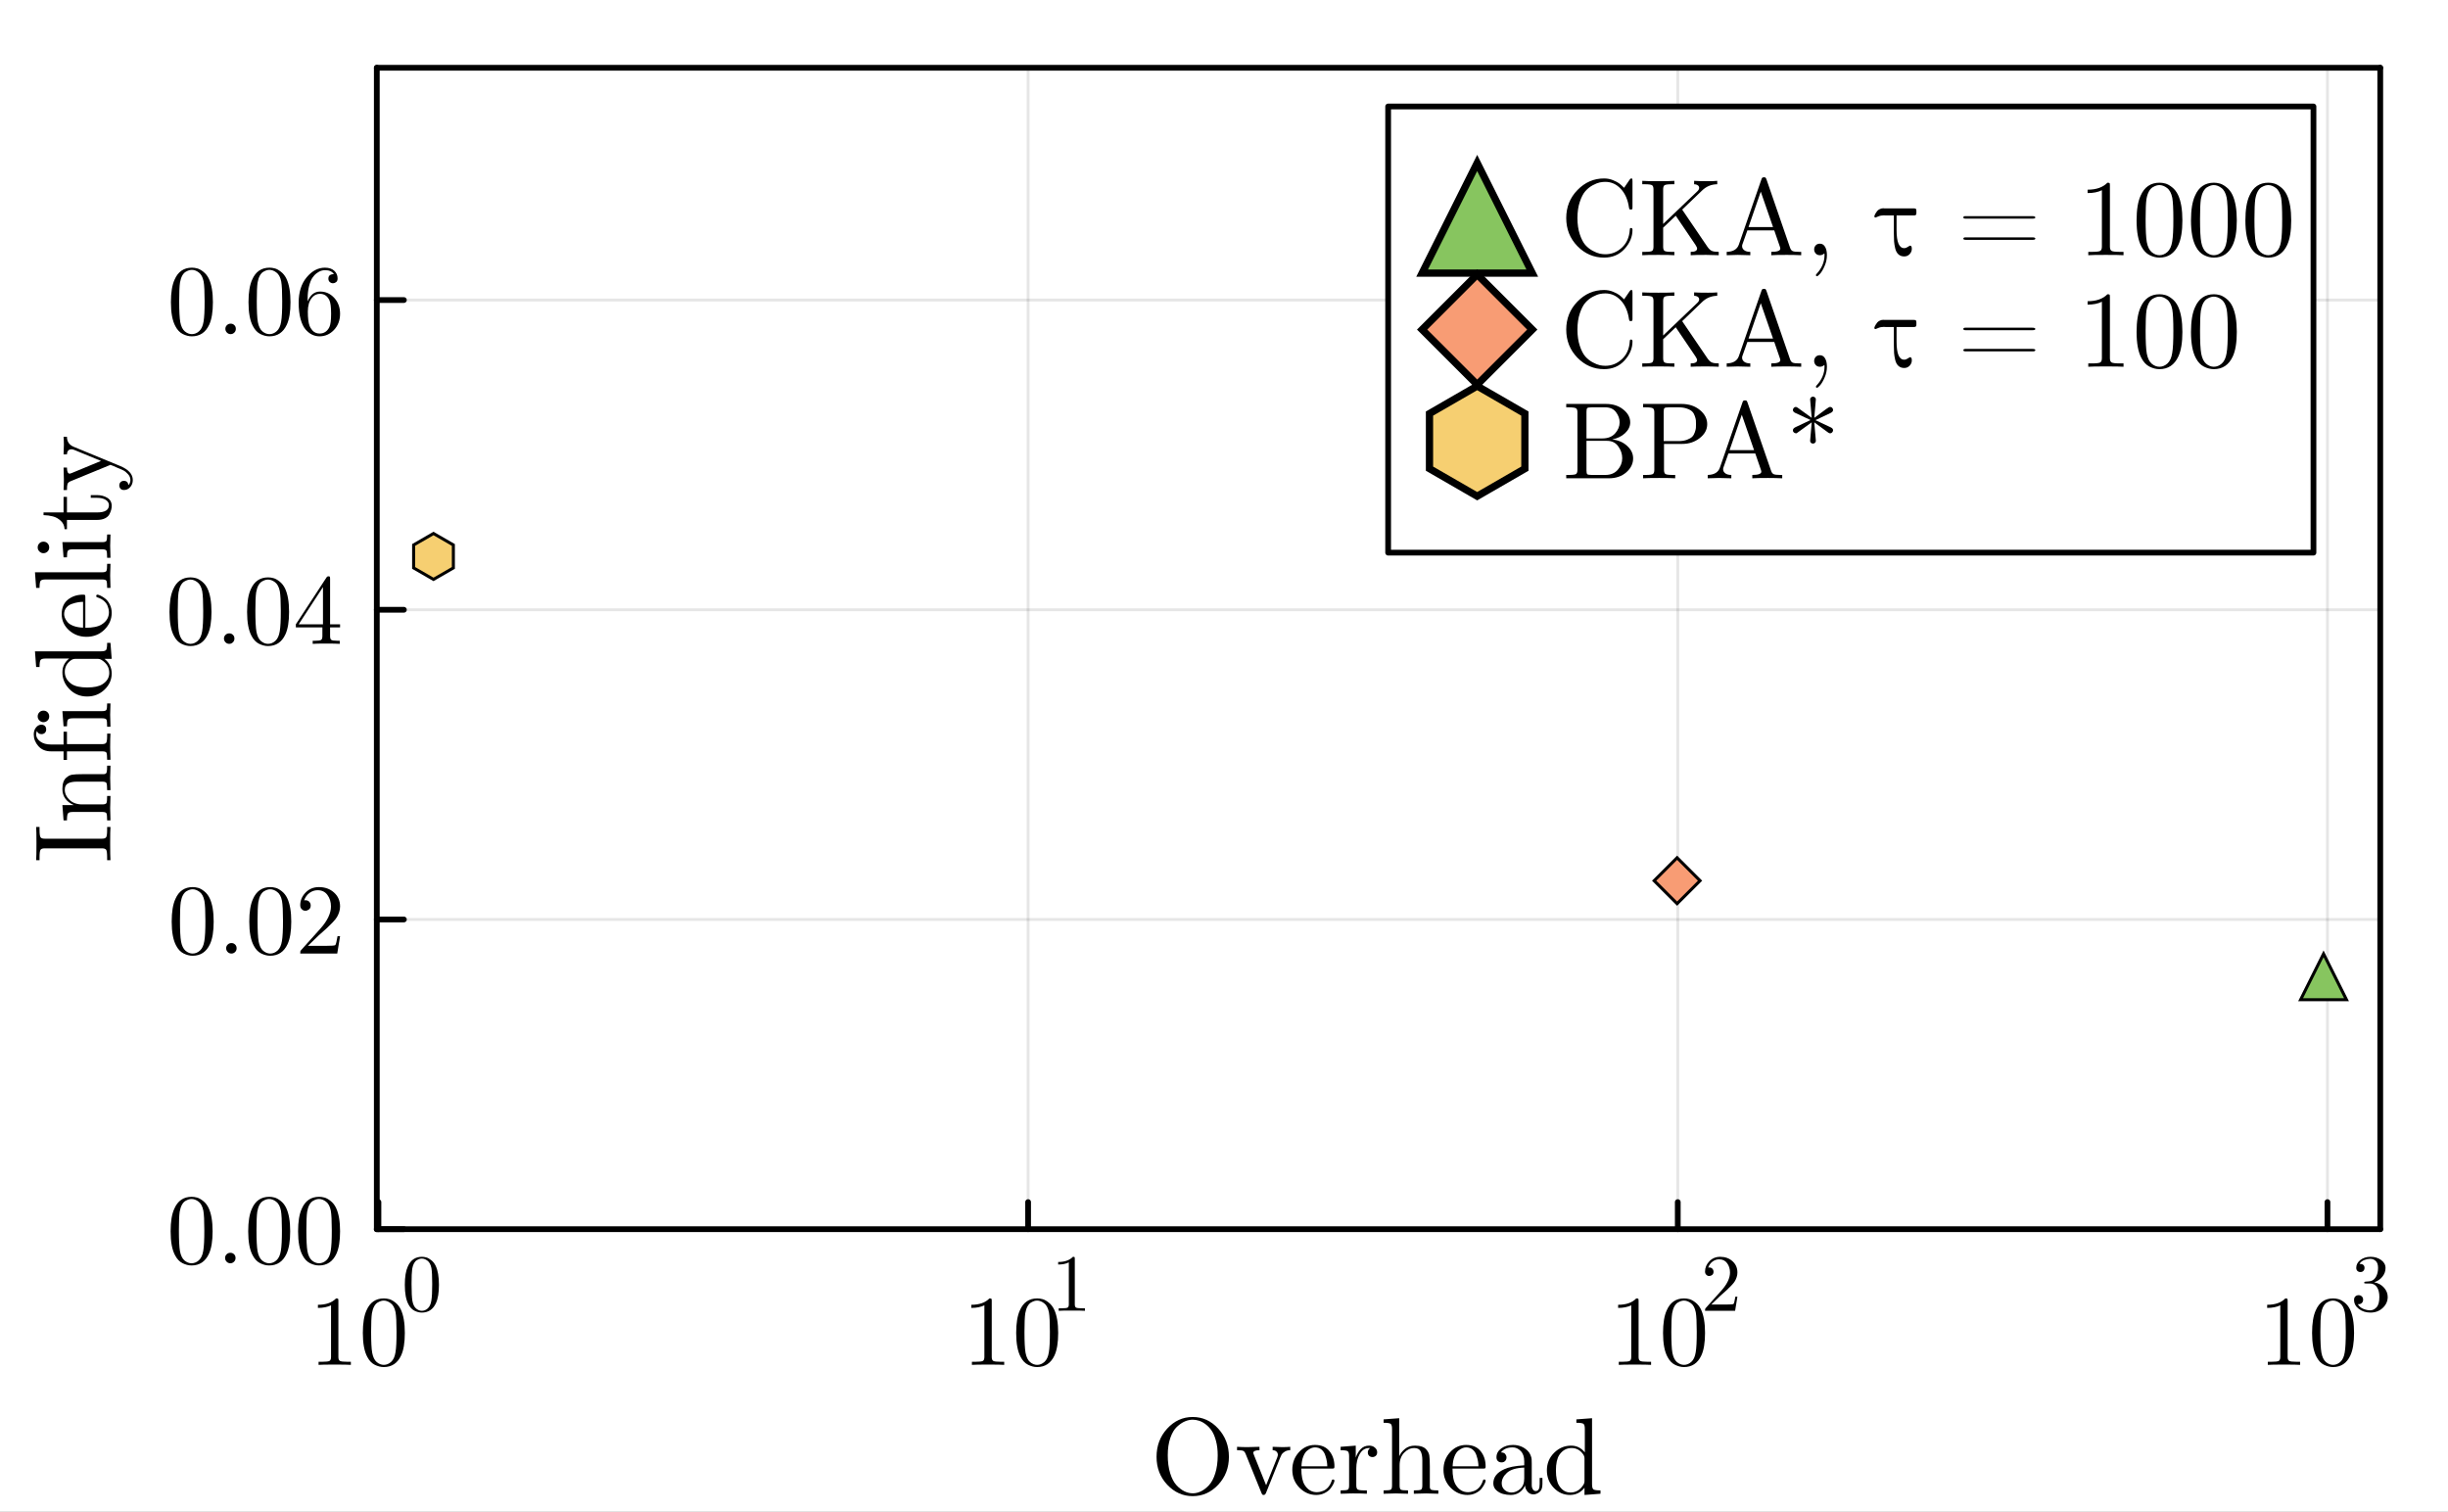 <?xml version="1.0" encoding="utf-8"?>
<svg xmlns="http://www.w3.org/2000/svg" xmlns:xlink="http://www.w3.org/1999/xlink" width="426.75" height="263.5" viewBox="0 0 1707 1054">
<rect x="0" y="0" width="1707" height="1054" fill="#808080" stroke="none"/>
<defs>
  <clipPath id="clip220">
    <rect x="0" y="0" width="1707" height="1054"/>
  </clipPath>
</defs>
<path clip-path="url(#clip220)" d="M0 1054 L1707 1054 L1707 0 L0 0  Z" fill="#ffffff" fill-rule="evenodd" fill-opacity="1"/>
<defs>
  <clipPath id="clip221">
    <rect x="341" y="0" width="1196" height="1054"/>
  </clipPath>
</defs>
<path clip-path="url(#clip220)" d="M262.739 857.047 L1659.76 857.047 L1659.76 47.253 L262.739 47.253  Z" fill="#ffffff" fill-rule="evenodd" fill-opacity="1"/>
<defs>
  <clipPath id="clip222">
    <rect x="262" y="47" width="1398" height="811"/>
  </clipPath>
</defs>
<polyline clip-path="url(#clip222)" style="stroke:#000000; stroke-linecap:round; stroke-linejoin:round; stroke-width:2; stroke-opacity:0.1; fill:none" points="263.885,857.047 263.885,47.253 "/>
<polyline clip-path="url(#clip222)" style="stroke:#000000; stroke-linecap:round; stroke-linejoin:round; stroke-width:2; stroke-opacity:0.1; fill:none" points="716.902,857.047 716.902,47.253 "/>
<polyline clip-path="url(#clip222)" style="stroke:#000000; stroke-linecap:round; stroke-linejoin:round; stroke-width:2; stroke-opacity:0.1; fill:none" points="1169.92,857.047 1169.92,47.253 "/>
<polyline clip-path="url(#clip222)" style="stroke:#000000; stroke-linecap:round; stroke-linejoin:round; stroke-width:2; stroke-opacity:0.1; fill:none" points="1622.94,857.047 1622.94,47.253 "/>
<polyline clip-path="url(#clip220)" style="stroke:#000000; stroke-linecap:round; stroke-linejoin:round; stroke-width:4.001; stroke-opacity:1; fill:none" points="262.739,857.047 1659.76,857.047 "/>
<polyline clip-path="url(#clip220)" style="stroke:#000000; stroke-linecap:round; stroke-linejoin:round; stroke-width:4.001; stroke-opacity:1; fill:none" points="262.739,47.253 1659.76,47.253 "/>
<polyline clip-path="url(#clip220)" style="stroke:#000000; stroke-linecap:round; stroke-linejoin:round; stroke-width:4.001; stroke-opacity:1; fill:none" points="263.885,857.047 263.885,838.146 "/>
<polyline clip-path="url(#clip220)" style="stroke:#000000; stroke-linecap:round; stroke-linejoin:round; stroke-width:4.001; stroke-opacity:1; fill:none" points="716.902,857.047 716.902,838.146 "/>
<polyline clip-path="url(#clip220)" style="stroke:#000000; stroke-linecap:round; stroke-linejoin:round; stroke-width:4.001; stroke-opacity:1; fill:none" points="1169.92,857.047 1169.92,838.146 "/>
<polyline clip-path="url(#clip220)" style="stroke:#000000; stroke-linecap:round; stroke-linejoin:round; stroke-width:4.001; stroke-opacity:1; fill:none" points="1622.94,857.047 1622.94,838.146 "/>
<path clip-path="url(#clip220)" d="M221.696 911.94 L221.696 909.765 Q230.051 909.765 234.364 905.315 Q235.553 905.315 235.757 905.587 Q235.96 905.858 235.96 907.115 L235.96 946.151 Q235.96 948.223 236.979 948.869 Q237.998 949.514 242.447 949.514 L244.655 949.514 L244.655 951.654 Q242.21 951.451 233.379 951.451 Q224.549 951.451 222.137 951.654 L222.137 949.514 L224.345 949.514 Q228.726 949.514 229.779 948.903 Q230.832 948.257 230.832 946.151 L230.832 910.105 Q227.198 911.94 221.696 911.94 Z" fill="#000000" fill-rule="evenodd" fill-opacity="1" /><path clip-path="url(#clip220)" d="M253.01 929.402 Q253.01 919.176 255.591 913.604 Q259.192 905.315 267.683 905.315 Q269.483 905.315 271.351 905.824 Q273.253 906.3 275.63 908.168 Q278.042 910.037 279.502 913.095 Q282.287 919.006 282.287 929.402 Q282.287 939.56 279.706 945.098 Q275.936 953.183 267.615 953.183 Q264.49 953.183 261.297 951.586 Q258.139 949.99 256.135 946.151 Q253.01 940.409 253.01 929.402 M258.784 928.553 Q258.784 939.05 259.531 943.229 Q260.38 947.747 262.69 949.718 Q265.033 951.654 267.615 951.654 Q270.4 951.654 272.709 949.582 Q275.053 947.476 275.766 942.957 Q276.547 938.507 276.513 928.553 Q276.513 918.87 275.834 914.997 Q274.917 910.479 272.471 908.678 Q270.06 906.844 267.615 906.844 Q266.698 906.844 265.713 907.115 Q264.762 907.387 263.369 908.168 Q261.977 908.95 260.89 910.886 Q259.837 912.823 259.327 915.745 Q258.784 919.516 258.784 928.553 Z" fill="#000000" fill-rule="evenodd" fill-opacity="1" /><path clip-path="url(#clip220)" d="M282.287 895.878 Q282.287 887.569 284.384 883.042 Q287.309 876.307 294.208 876.307 Q295.671 876.307 297.189 876.721 Q298.734 877.108 300.666 878.626 Q302.625 880.144 303.812 882.628 Q306.074 887.431 306.074 895.878 Q306.074 904.131 303.977 908.631 Q300.914 915.2 294.153 915.2 Q291.614 915.2 289.02 913.903 Q286.454 912.606 284.826 909.486 Q282.287 904.821 282.287 895.878 M286.978 895.188 Q286.978 903.717 287.585 907.113 Q288.275 910.784 290.152 912.385 Q292.056 913.958 294.153 913.958 Q296.416 913.958 298.292 912.274 Q300.197 910.563 300.776 906.892 Q301.411 903.276 301.383 895.188 Q301.383 887.321 300.831 884.174 Q300.086 880.503 298.099 879.04 Q296.14 877.549 294.153 877.549 Q293.408 877.549 292.608 877.77 Q291.835 877.991 290.704 878.626 Q289.572 879.261 288.689 880.834 Q287.834 882.408 287.42 884.781 Q286.978 887.845 286.978 895.188 Z" fill="#000000" fill-rule="evenodd" fill-opacity="1" /><path clip-path="url(#clip220)" d="M677.279 911.94 L677.279 909.765 Q685.634 909.765 689.947 905.315 Q691.136 905.315 691.34 905.587 Q691.544 905.858 691.544 907.115 L691.544 946.151 Q691.544 948.223 692.563 948.869 Q693.581 949.514 698.031 949.514 L700.238 949.514 L700.238 951.654 Q697.793 951.451 688.962 951.451 Q680.132 951.451 677.72 951.654 L677.72 949.514 L679.928 949.514 Q684.309 949.514 685.362 948.903 Q686.415 948.257 686.415 946.151 L686.415 910.105 Q682.781 911.94 677.279 911.94 Z" fill="#000000" fill-rule="evenodd" fill-opacity="1" /><path clip-path="url(#clip220)" d="M708.593 929.402 Q708.593 919.176 711.175 913.604 Q714.775 905.315 723.266 905.315 Q725.066 905.315 726.934 905.824 Q728.836 906.3 731.213 908.168 Q733.625 910.037 735.085 913.095 Q737.87 919.006 737.87 929.402 Q737.87 939.56 735.289 945.098 Q731.519 953.183 723.198 953.183 Q720.073 953.183 716.881 951.586 Q713.722 949.99 711.718 946.151 Q708.593 940.409 708.593 929.402 M714.367 928.553 Q714.367 939.05 715.115 943.229 Q715.964 947.747 718.273 949.718 Q720.617 951.654 723.198 951.654 Q725.983 951.654 728.293 949.582 Q730.636 947.476 731.349 942.957 Q732.13 938.507 732.096 928.553 Q732.096 918.87 731.417 914.997 Q730.5 910.479 728.055 908.678 Q725.643 906.844 723.198 906.844 Q722.281 906.844 721.296 907.115 Q720.345 907.387 718.952 908.168 Q717.56 908.95 716.473 910.886 Q715.42 912.823 714.911 915.745 Q714.367 919.516 714.367 928.553 Z" fill="#000000" fill-rule="evenodd" fill-opacity="1" /><path clip-path="url(#clip220)" d="M737.87 881.69 L737.87 879.923 Q744.659 879.923 748.163 876.307 Q749.129 876.307 749.295 876.528 Q749.46 876.749 749.46 877.77 L749.46 909.486 Q749.46 911.17 750.288 911.695 Q751.116 912.219 754.731 912.219 L756.525 912.219 L756.525 913.958 Q754.538 913.793 747.363 913.793 Q740.188 913.793 738.229 913.958 L738.229 912.219 L740.023 912.219 Q743.583 912.219 744.438 911.722 Q745.294 911.198 745.294 909.486 L745.294 880.199 Q742.341 881.69 737.87 881.69 Z" fill="#000000" fill-rule="evenodd" fill-opacity="1" /><path clip-path="url(#clip220)" d="M1128.34 911.94 L1128.34 909.765 Q1136.69 909.765 1141 905.315 Q1142.19 905.315 1142.4 905.587 Q1142.6 905.858 1142.6 907.115 L1142.6 946.151 Q1142.6 948.223 1143.62 948.869 Q1144.64 949.514 1149.09 949.514 L1151.3 949.514 L1151.3 951.654 Q1148.85 951.451 1140.02 951.451 Q1131.19 951.451 1128.78 951.654 L1128.78 949.514 L1130.99 949.514 Q1135.37 949.514 1136.42 948.903 Q1137.47 948.257 1137.47 946.151 L1137.47 910.105 Q1133.84 911.94 1128.34 911.94 Z" fill="#000000" fill-rule="evenodd" fill-opacity="1" /><path clip-path="url(#clip220)" d="M1159.65 929.402 Q1159.65 919.176 1162.23 913.604 Q1165.83 905.315 1174.32 905.315 Q1176.12 905.315 1177.99 905.824 Q1179.89 906.3 1182.27 908.168 Q1184.68 910.037 1186.14 913.095 Q1188.93 919.006 1188.93 929.402 Q1188.93 939.56 1186.35 945.098 Q1182.58 953.183 1174.26 953.183 Q1171.13 953.183 1167.94 951.586 Q1164.78 949.99 1162.78 946.151 Q1159.65 940.409 1159.65 929.402 M1165.42 928.553 Q1165.42 939.05 1166.17 943.229 Q1167.02 947.747 1169.33 949.718 Q1171.67 951.654 1174.26 951.654 Q1177.04 951.654 1179.35 949.582 Q1181.69 947.476 1182.41 942.957 Q1183.19 938.507 1183.15 928.553 Q1183.15 918.87 1182.47 914.997 Q1181.56 910.479 1179.11 908.678 Q1176.7 906.844 1174.26 906.844 Q1173.34 906.844 1172.35 907.115 Q1171.4 907.387 1170.01 908.168 Q1168.62 908.95 1167.53 910.886 Q1166.48 912.823 1165.97 915.745 Q1165.42 919.516 1165.42 928.553 Z" fill="#000000" fill-rule="evenodd" fill-opacity="1" /><path clip-path="url(#clip220)" d="M1188.93 913.958 Q1188.93 912.937 1189.01 912.633 Q1189.12 912.33 1189.56 911.86 L1200.41 899.77 Q1206.34 893.09 1206.34 887.266 Q1206.34 883.484 1204.35 880.779 Q1202.39 878.074 1198.78 878.074 Q1196.3 878.074 1194.2 879.592 Q1192.1 881.11 1191.14 883.815 Q1191.3 883.76 1191.88 883.76 Q1193.29 883.76 1194.06 884.643 Q1194.86 885.527 1194.86 886.714 Q1194.86 888.232 1193.87 888.977 Q1192.9 889.695 1191.94 889.695 Q1191.55 889.695 1191.03 889.612 Q1190.53 889.529 1189.73 888.756 Q1188.93 887.956 1188.93 886.548 Q1188.93 882.601 1191.91 879.454 Q1194.92 876.307 1199.5 876.307 Q1204.68 876.307 1208.08 879.399 Q1211.5 882.463 1211.5 887.266 Q1211.5 888.95 1210.98 890.495 Q1210.48 892.013 1209.79 893.2 Q1209.13 894.387 1207.31 896.292 Q1205.49 898.197 1204.02 899.549 Q1202.56 900.902 1199.28 903.773 L1193.29 909.597 L1203.47 909.597 Q1208.44 909.597 1208.82 909.155 Q1209.38 908.355 1210.07 904.131 L1211.5 904.131 L1209.9 913.958 L1188.93 913.958 Z" fill="#000000" fill-rule="evenodd" fill-opacity="1" /><path clip-path="url(#clip220)" d="M1580.91 911.94 L1580.91 909.765 Q1589.27 909.765 1593.58 905.315 Q1594.77 905.315 1594.97 905.587 Q1595.18 905.858 1595.18 907.115 L1595.18 946.151 Q1595.18 948.223 1596.2 948.869 Q1597.21 949.514 1601.66 949.514 L1603.87 949.514 L1603.87 951.654 Q1601.43 951.451 1592.6 951.451 Q1583.76 951.451 1581.35 951.654 L1581.35 949.514 L1583.56 949.514 Q1587.94 949.514 1589 948.903 Q1590.05 948.257 1590.05 946.151 L1590.05 910.105 Q1586.41 911.94 1580.91 911.94 Z" fill="#000000" fill-rule="evenodd" fill-opacity="1" /><path clip-path="url(#clip220)" d="M1612.23 929.402 Q1612.23 919.176 1614.81 913.604 Q1618.41 905.315 1626.9 905.315 Q1628.7 905.315 1630.57 905.824 Q1632.47 906.3 1634.85 908.168 Q1637.26 910.037 1638.72 913.095 Q1641.5 919.006 1641.5 929.402 Q1641.5 939.56 1638.92 945.098 Q1635.15 953.183 1626.83 953.183 Q1623.71 953.183 1620.51 951.586 Q1617.35 949.99 1615.35 946.151 Q1612.23 940.409 1612.23 929.402 M1618 928.553 Q1618 939.05 1618.75 943.229 Q1619.6 947.747 1621.91 949.718 Q1624.25 951.654 1626.83 951.654 Q1629.62 951.654 1631.93 949.582 Q1634.27 947.476 1634.98 942.957 Q1635.76 938.507 1635.73 928.553 Q1635.73 918.87 1635.05 914.997 Q1634.13 910.479 1631.69 908.678 Q1629.28 906.844 1626.83 906.844 Q1625.91 906.844 1624.93 907.115 Q1623.98 907.387 1622.59 908.168 Q1621.19 908.95 1620.11 910.886 Q1619.05 912.823 1618.54 915.745 Q1618 919.516 1618 928.553 Z" fill="#000000" fill-rule="evenodd" fill-opacity="1" /><path clip-path="url(#clip220)" d="M1641.5 906.34 Q1641.5 904.656 1642.47 903.855 Q1643.43 903.055 1644.68 903.055 Q1645.97 903.055 1646.88 903.911 Q1647.82 904.739 1647.82 906.202 Q1647.82 907.775 1646.72 908.658 Q1645.64 909.542 1644.1 909.321 Q1645.45 911.584 1647.93 912.606 Q1650.44 913.627 1652.76 913.627 Q1655.19 913.627 1657.15 911.529 Q1659.14 909.431 1659.14 904.297 Q1659.14 899.936 1657.43 897.424 Q1655.74 894.912 1652.4 894.912 L1649.92 894.912 Q1649.06 894.912 1648.82 894.829 Q1648.57 894.746 1648.57 894.277 Q1648.57 893.725 1649.42 893.614 Q1650.28 893.614 1651.63 893.449 Q1654.91 893.338 1656.65 890.495 Q1658.23 887.845 1658.23 884.064 Q1658.23 880.613 1656.57 879.178 Q1654.94 877.715 1652.82 877.715 Q1650.83 877.715 1648.65 878.543 Q1646.47 879.371 1645.28 881.221 Q1648.79 881.221 1648.79 884.064 Q1648.79 885.306 1647.99 886.134 Q1647.22 886.934 1645.92 886.934 Q1644.68 886.934 1643.85 886.162 Q1643.02 885.361 1643.02 884.009 Q1643.02 880.779 1645.89 878.543 Q1648.79 876.307 1653.04 876.307 Q1657.23 876.307 1660.32 878.515 Q1663.44 880.724 1663.44 884.119 Q1663.44 887.459 1661.23 890.192 Q1659.03 892.924 1655.52 894.056 Q1659.83 894.912 1662.39 897.838 Q1664.96 900.736 1664.96 904.297 Q1664.96 908.714 1661.48 911.971 Q1658.01 915.2 1652.93 915.2 Q1648.24 915.2 1644.87 912.661 Q1641.5 910.121 1641.5 906.34 Z" fill="#000000" fill-rule="evenodd" fill-opacity="1" /><path clip-path="url(#clip220)" d="M806.467 1015.79 Q806.467 1004.19 813.878 996.11 Q821.325 987.993 831.662 987.993 Q842.074 987.993 849.484 996.11 Q856.931 1004.23 856.931 1015.79 Q856.931 1027.24 849.484 1035.21 Q842.037 1043.18 831.662 1043.18 Q821.436 1043.18 813.952 1035.25 Q806.467 1027.32 806.467 1015.79 M814.285 1014.72 Q814.285 1021.76 815.953 1027.17 Q817.62 1032.54 820.288 1035.47 Q822.992 1038.4 825.882 1039.81 Q828.772 1041.21 831.737 1041.21 Q834.627 1041.21 837.442 1039.84 Q840.295 1038.47 843 1035.58 Q845.705 1032.69 847.409 1027.28 Q849.114 1021.87 849.114 1014.72 Q849.114 1009.16 847.928 1004.71 Q846.742 1000.22 844.89 997.518 Q843.037 994.813 840.629 993.034 Q838.258 991.255 835.997 990.588 Q833.774 989.884 831.662 989.884 Q828.995 989.884 826.216 991.07 Q823.437 992.256 820.621 994.887 Q817.842 997.481 816.064 1002.63 Q814.285 1007.75 814.285 1014.72 Z" fill="#000000" fill-rule="evenodd" fill-opacity="1" /><path clip-path="url(#clip220)" d="M862.6 1011.16 L862.6 1008.79 Q866.009 1009.01 869.974 1009.01 Q871.419 1009.01 878.236 1008.79 L878.236 1011.16 Q873.901 1011.16 873.901 1013.12 Q873.901 1013.42 874.346 1014.42 L882.868 1035.58 L890.611 1016.23 Q891.056 1014.94 891.056 1014.42 Q891.056 1013.12 890.167 1012.19 Q889.314 1011.23 887.425 1011.16 L887.425 1008.79 Q891.278 1009.01 894.02 1009.01 Q897.132 1009.01 899.689 1008.79 L899.689 1011.16 Q897.429 1011.16 895.836 1012.19 Q894.242 1013.2 893.724 1014.08 Q893.242 1014.94 892.723 1016.23 L882.793 1040.92 Q882.201 1042.36 881.2 1042.36 Q880.533 1042.36 880.237 1042.07 Q879.977 1041.81 879.607 1040.92 L868.677 1013.97 Q867.936 1012.08 866.972 1011.64 Q866.009 1011.16 862.6 1011.16 Z" fill="#000000" fill-rule="evenodd" fill-opacity="1" /><path clip-path="url(#clip220)" d="M901.134 1024.8 Q901.134 1017.64 905.728 1012.57 Q910.323 1007.49 916.918 1007.49 Q923.587 1007.49 927.033 1011.82 Q930.516 1016.16 930.516 1022.39 Q930.516 1023.54 930.219 1023.76 Q929.923 1023.98 928.626 1023.98 L907.433 1023.98 Q907.433 1031.73 909.73 1035.36 Q912.916 1040.44 918.289 1040.44 Q919.03 1040.44 919.919 1040.29 Q920.808 1040.14 922.624 1039.51 Q924.439 1038.84 926.032 1037.1 Q927.626 1035.36 928.552 1032.62 Q928.774 1031.54 929.515 1031.58 Q930.516 1031.58 930.516 1032.47 Q930.516 1033.13 929.775 1034.65 Q929.071 1036.14 927.7 1037.92 Q926.329 1039.69 923.661 1041.03 Q921.03 1042.36 917.844 1042.36 Q911.175 1042.36 906.136 1037.32 Q901.134 1032.25 901.134 1024.8 M907.507 1022.39 L925.514 1022.39 Q925.514 1020.79 925.217 1019.01 Q924.958 1017.24 924.143 1014.79 Q923.365 1012.31 921.512 1010.75 Q919.66 1009.19 916.918 1009.19 Q915.695 1009.19 914.361 1009.71 Q913.064 1010.23 911.471 1011.49 Q909.878 1012.75 908.766 1015.6 Q907.655 1018.46 907.507 1022.39 Z" fill="#000000" fill-rule="evenodd" fill-opacity="1" /><path clip-path="url(#clip220)" d="M934.814 1041.51 L934.814 1039.18 Q938.852 1039.18 939.779 1038.69 Q940.742 1038.18 940.742 1035.73 L940.742 1015.38 Q940.742 1012.57 939.741 1011.86 Q938.778 1011.16 934.814 1011.16 L934.814 1008.79 L945.373 1007.97 L945.373 1016.31 Q946.448 1013.05 948.708 1010.53 Q951.005 1007.97 954.71 1007.97 Q957.156 1007.97 958.712 1009.34 Q960.305 1010.71 960.305 1012.6 Q960.305 1014.27 959.268 1015.12 Q958.267 1015.94 957.045 1015.94 Q955.674 1015.94 954.71 1015.09 Q953.784 1014.2 953.784 1012.68 Q953.784 1011.75 954.192 1011.05 Q954.636 1010.3 954.97 1010.05 Q955.303 1009.79 955.525 1009.71 Q955.377 1009.64 954.71 1009.64 Q950.523 1009.64 948.115 1013.83 Q945.744 1017.98 945.744 1023.91 L945.744 1035.58 Q945.744 1037.77 946.633 1038.47 Q947.559 1039.18 951.524 1039.18 L953.117 1039.18 L953.117 1041.51 Q950.079 1041.29 943.484 1041.29 Q942.557 1041.29 941.112 1041.33 Q939.667 1041.36 937.778 1041.44 Q935.888 1041.51 934.814 1041.51 Z" fill="#000000" fill-rule="evenodd" fill-opacity="1" /><path clip-path="url(#clip220)" d="M964.788 1041.51 L964.788 1039.18 Q968.827 1039.18 969.753 1038.69 Q970.679 1038.18 970.679 1035.73 L970.679 996.258 Q970.679 993.441 969.679 992.737 Q968.716 992.033 964.788 992.033 L964.788 989.661 L975.681 988.846 L975.681 1015.23 L975.755 1015.23 Q976.978 1012.49 979.72 1010.23 Q982.462 1007.97 986.686 1007.97 Q992.392 1007.97 994.652 1010.79 Q996.319 1012.68 996.653 1014.79 Q997.023 1016.9 997.023 1022.39 L997.023 1036.88 Q997.097 1038.47 998.32 1038.84 Q999.543 1039.18 1002.95 1039.18 L1002.95 1041.51 Q995.207 1041.29 994.429 1041.29 Q993.837 1041.29 985.871 1041.51 L985.871 1039.18 Q989.909 1039.18 990.835 1038.69 Q991.799 1038.18 991.799 1035.73 L991.799 1018.05 Q991.799 1014.2 990.613 1011.94 Q989.427 1009.64 986.167 1009.64 Q982.239 1009.64 979.09 1012.94 Q975.941 1016.23 975.941 1021.79 L975.941 1035.73 Q975.941 1038.18 976.867 1038.69 Q977.83 1039.18 981.832 1039.18 L981.832 1041.51 Q974.088 1041.29 973.347 1041.29 Q972.754 1041.29 964.788 1041.51 Z" fill="#000000" fill-rule="evenodd" fill-opacity="1" /><path clip-path="url(#clip220)" d="M1006.55 1024.8 Q1006.55 1017.64 1011.14 1012.57 Q1015.73 1007.49 1022.33 1007.49 Q1029 1007.49 1032.44 1011.82 Q1035.93 1016.16 1035.93 1022.39 Q1035.93 1023.54 1035.63 1023.76 Q1035.33 1023.98 1034.04 1023.98 L1012.84 1023.98 Q1012.84 1031.73 1015.14 1035.36 Q1018.33 1040.44 1023.7 1040.44 Q1024.44 1040.44 1025.33 1040.29 Q1026.22 1040.14 1028.04 1039.51 Q1029.85 1038.84 1031.44 1037.1 Q1033.04 1035.36 1033.96 1032.62 Q1034.19 1031.54 1034.93 1031.58 Q1035.93 1031.58 1035.93 1032.47 Q1035.93 1033.13 1035.19 1034.65 Q1034.48 1036.14 1033.11 1037.92 Q1031.74 1039.69 1029.07 1041.03 Q1026.44 1042.36 1023.26 1042.36 Q1016.59 1042.36 1011.55 1037.32 Q1006.55 1032.25 1006.55 1024.8 M1012.92 1022.39 L1030.93 1022.39 Q1030.93 1020.79 1030.63 1019.01 Q1030.37 1017.24 1029.55 1014.79 Q1028.78 1012.31 1026.92 1010.75 Q1025.07 1009.19 1022.33 1009.19 Q1021.11 1009.19 1019.77 1009.71 Q1018.48 1010.23 1016.88 1011.49 Q1015.29 1012.75 1014.18 1015.6 Q1013.07 1018.46 1012.92 1022.39 Z" fill="#000000" fill-rule="evenodd" fill-opacity="1" /><path clip-path="url(#clip220)" d="M1041.3 1034.28 Q1041.3 1027.83 1048.9 1024.43 Q1053.45 1022.24 1062.86 1021.68 L1062.86 1018.9 Q1062.86 1014.2 1060.38 1011.71 Q1057.94 1009.19 1054.82 1009.19 Q1049.27 1009.19 1046.6 1012.68 Q1048.86 1012.75 1049.67 1013.9 Q1050.49 1015.01 1050.49 1016.16 Q1050.49 1017.68 1049.52 1018.68 Q1048.6 1019.64 1047.01 1019.64 Q1045.49 1019.64 1044.49 1018.72 Q1043.49 1017.75 1043.49 1016.09 Q1043.49 1012.38 1046.82 1009.93 Q1050.19 1007.49 1054.97 1007.49 Q1061.2 1007.49 1065.35 1011.68 Q1066.64 1012.97 1067.27 1014.64 Q1067.94 1016.31 1068.01 1017.42 Q1068.09 1018.5 1068.09 1020.64 L1068.09 1035.8 Q1068.09 1036.25 1068.24 1036.99 Q1068.38 1037.73 1069.05 1038.69 Q1069.76 1039.62 1070.9 1039.62 Q1073.65 1039.62 1073.61 1034.77 L1073.61 1030.5 L1075.54 1030.5 L1075.54 1034.77 Q1075.54 1038.81 1073.39 1040.4 Q1071.27 1041.96 1069.31 1041.96 Q1066.79 1041.96 1065.2 1040.1 Q1063.6 1038.25 1063.38 1035.73 Q1062.23 1038.62 1059.6 1040.51 Q1057.01 1042.36 1053.45 1042.36 Q1050.71 1042.36 1048.12 1041.66 Q1045.56 1040.99 1043.41 1039.1 Q1041.3 1037.17 1041.3 1034.28 M1047.15 1034.21 Q1047.15 1037.03 1049.15 1038.84 Q1051.16 1040.66 1053.97 1040.66 Q1057.16 1040.66 1060.01 1038.21 Q1062.86 1035.73 1062.86 1030.87 L1062.86 1023.28 Q1054.45 1023.57 1050.78 1026.95 Q1047.15 1030.28 1047.15 1034.21 Z" fill="#000000" fill-rule="evenodd" fill-opacity="1" /><path clip-path="url(#clip220)" d="M1078.65 1025.2 Q1078.65 1017.98 1083.69 1012.97 Q1088.73 1007.97 1095.54 1007.97 Q1101.32 1007.97 1105.1 1012.68 L1105.1 996.258 Q1105.1 993.441 1104.1 992.737 Q1103.14 992.033 1099.21 992.033 L1099.21 989.661 L1110.14 988.846 L1110.14 1034.91 Q1110.14 1037.73 1111.1 1038.47 Q1112.1 1039.18 1116.03 1039.18 L1116.03 1041.51 L1104.88 1042.36 L1104.88 1037.32 Q1100.95 1042.33 1094.73 1042.36 Q1088.21 1042.36 1083.43 1037.36 Q1078.65 1032.36 1078.65 1025.2 M1084.95 1025.28 Q1084.95 1032.32 1087.13 1035.8 Q1090.17 1040.66 1095.1 1040.66 Q1100.73 1040.66 1104.06 1035.36 Q1104.92 1034.06 1104.88 1032.54 L1104.88 1016.98 Q1104.88 1015.46 1104.06 1014.2 Q1100.95 1009.64 1095.88 1009.64 Q1090.58 1009.64 1087.28 1014.49 Q1084.95 1018.12 1084.95 1025.28 Z" fill="#000000" fill-rule="evenodd" fill-opacity="1" /><polyline clip-path="url(#clip222)" style="stroke:#000000; stroke-linecap:round; stroke-linejoin:round; stroke-width:2; stroke-opacity:0.1; fill:none" points="262.739,857.047 1659.76,857.047 "/>
<polyline clip-path="url(#clip222)" style="stroke:#000000; stroke-linecap:round; stroke-linejoin:round; stroke-width:2; stroke-opacity:0.1; fill:none" points="262.739,641.102 1659.76,641.102 "/>
<polyline clip-path="url(#clip222)" style="stroke:#000000; stroke-linecap:round; stroke-linejoin:round; stroke-width:2; stroke-opacity:0.1; fill:none" points="262.739,425.157 1659.76,425.157 "/>
<polyline clip-path="url(#clip222)" style="stroke:#000000; stroke-linecap:round; stroke-linejoin:round; stroke-width:2; stroke-opacity:0.1; fill:none" points="262.739,209.212 1659.76,209.212 "/>
<polyline clip-path="url(#clip220)" style="stroke:#000000; stroke-linecap:round; stroke-linejoin:round; stroke-width:4.001; stroke-opacity:1; fill:none" points="262.739,857.047 262.739,47.253 "/>
<polyline clip-path="url(#clip220)" style="stroke:#000000; stroke-linecap:round; stroke-linejoin:round; stroke-width:4.001; stroke-opacity:1; fill:none" points="1659.76,857.047 1659.76,47.253 "/>
<polyline clip-path="url(#clip220)" style="stroke:#000000; stroke-linecap:round; stroke-linejoin:round; stroke-width:4.001; stroke-opacity:1; fill:none" points="262.739,857.047 281.635,857.047 "/>
<polyline clip-path="url(#clip220)" style="stroke:#000000; stroke-linecap:round; stroke-linejoin:round; stroke-width:4.001; stroke-opacity:1; fill:none" points="262.739,641.102 281.635,641.102 "/>
<polyline clip-path="url(#clip220)" style="stroke:#000000; stroke-linecap:round; stroke-linejoin:round; stroke-width:4.001; stroke-opacity:1; fill:none" points="262.739,425.157 281.635,425.157 "/>
<polyline clip-path="url(#clip220)" style="stroke:#000000; stroke-linecap:round; stroke-linejoin:round; stroke-width:4.001; stroke-opacity:1; fill:none" points="262.739,209.212 281.635,209.212 "/>
<path clip-path="url(#clip220)" d="M118.974 858.559 Q118.974 848.333 121.555 842.761 Q125.155 834.472 133.646 834.472 Q135.447 834.472 137.315 834.981 Q139.216 835.457 141.594 837.326 Q144.005 839.194 145.466 842.252 Q148.251 848.163 148.251 858.559 Q148.251 868.717 145.67 874.255 Q141.9 882.34 133.578 882.34 Q130.454 882.34 127.261 880.744 Q124.103 879.147 122.099 875.308 Q118.974 869.566 118.974 858.559 M124.748 857.71 Q124.748 868.207 125.495 872.386 Q126.344 876.905 128.654 878.875 Q130.997 880.812 133.578 880.812 Q136.364 880.812 138.673 878.739 Q141.017 876.633 141.73 872.114 Q142.511 867.664 142.477 857.71 Q142.477 848.027 141.798 844.154 Q140.881 839.636 138.435 837.835 Q136.024 836.001 133.578 836.001 Q132.661 836.001 131.677 836.272 Q130.726 836.544 129.333 837.326 Q127.94 838.107 126.854 840.043 Q125.801 841.98 125.291 844.902 Q124.748 848.673 124.748 857.71 Z" fill="#000000" fill-rule="evenodd" fill-opacity="1" /><path clip-path="url(#clip220)" d="M157.998 879.69 Q156.946 878.569 156.946 877.108 Q156.946 875.648 157.998 874.594 Q159.051 873.507 160.648 873.507 Q162.176 873.507 163.195 874.526 Q164.248 875.512 164.248 877.142 Q164.248 878.739 163.127 879.792 Q162.04 880.812 160.648 880.812 Q159.051 880.812 157.998 879.69 Z" fill="#000000" fill-rule="evenodd" fill-opacity="1" /><path clip-path="url(#clip220)" d="M173.078 858.559 Q173.078 848.333 175.66 842.761 Q179.26 834.472 187.751 834.472 Q189.551 834.472 191.419 834.981 Q193.321 835.457 195.698 837.326 Q198.11 839.194 199.57 842.252 Q202.355 848.163 202.355 858.559 Q202.355 868.717 199.774 874.255 Q196.004 882.34 187.683 882.34 Q184.558 882.34 181.366 880.744 Q178.207 879.147 176.203 875.308 Q173.078 869.566 173.078 858.559 M178.852 857.71 Q178.852 868.207 179.599 872.386 Q180.449 876.905 182.758 878.875 Q185.102 880.812 187.683 880.812 Q190.468 880.812 192.777 878.739 Q195.121 876.633 195.834 872.114 Q196.615 867.664 196.581 857.71 Q196.581 848.027 195.902 844.154 Q194.985 839.636 192.54 837.835 Q190.128 836.001 187.683 836.001 Q186.766 836.001 185.781 836.272 Q184.83 836.544 183.437 837.326 Q182.045 838.107 180.958 840.043 Q179.905 841.98 179.396 844.902 Q178.852 848.673 178.852 857.71 Z" fill="#000000" fill-rule="evenodd" fill-opacity="1" /><path clip-path="url(#clip220)" d="M207.857 858.559 Q207.857 848.333 210.439 842.761 Q214.039 834.472 222.53 834.472 Q224.33 834.472 226.198 834.981 Q228.1 835.457 230.477 837.326 Q232.889 839.194 234.349 842.252 Q237.134 848.163 237.134 858.559 Q237.134 868.717 234.553 874.255 Q230.783 882.34 222.462 882.34 Q219.337 882.34 216.145 880.744 Q212.986 879.147 210.982 875.308 Q207.857 869.566 207.857 858.559 M213.631 857.71 Q213.631 868.207 214.378 872.386 Q215.228 876.905 217.537 878.875 Q219.881 880.812 222.462 880.812 Q225.247 880.812 227.556 878.739 Q229.9 876.633 230.613 872.114 Q231.394 867.664 231.36 857.71 Q231.36 848.027 230.681 844.154 Q229.764 839.636 227.319 837.835 Q224.907 836.001 222.462 836.001 Q221.545 836.001 220.56 836.272 Q219.609 836.544 218.216 837.326 Q216.824 838.107 215.737 840.043 Q214.684 841.98 214.175 844.902 Q213.631 848.673 213.631 857.71 Z" fill="#000000" fill-rule="evenodd" fill-opacity="1" /><path clip-path="url(#clip220)" d="M119.721 642.614 Q119.721 632.388 122.303 626.816 Q125.903 618.527 134.394 618.527 Q136.194 618.527 138.062 619.036 Q139.964 619.512 142.341 621.38 Q144.753 623.249 146.213 626.307 Q148.998 632.218 148.998 642.614 Q148.998 652.772 146.417 658.31 Q142.647 666.395 134.326 666.395 Q131.201 666.395 128.008 664.798 Q124.85 663.202 122.846 659.363 Q119.721 653.621 119.721 642.614 M125.495 641.764 Q125.495 652.262 126.242 656.441 Q127.091 660.959 129.401 662.93 Q131.744 664.866 134.326 664.866 Q137.111 664.866 139.42 662.794 Q141.764 660.688 142.477 656.169 Q143.258 651.719 143.224 641.764 Q143.224 632.082 142.545 628.209 Q141.628 623.691 139.183 621.89 Q136.771 620.055 134.326 620.055 Q133.409 620.055 132.424 620.327 Q131.473 620.599 130.08 621.38 Q128.688 622.162 127.601 624.098 Q126.548 626.035 126.039 628.957 Q125.495 632.728 125.495 641.764 Z" fill="#000000" fill-rule="evenodd" fill-opacity="1" /><path clip-path="url(#clip220)" d="M158.746 663.745 Q157.693 662.624 157.693 661.163 Q157.693 659.702 158.746 658.649 Q159.799 657.562 161.395 657.562 Q162.923 657.562 163.942 658.581 Q164.995 659.567 164.995 661.197 Q164.995 662.794 163.874 663.847 Q162.787 664.866 161.395 664.866 Q159.799 664.866 158.746 663.745 Z" fill="#000000" fill-rule="evenodd" fill-opacity="1" /><path clip-path="url(#clip220)" d="M173.826 642.614 Q173.826 632.388 176.407 626.816 Q180.007 618.527 188.498 618.527 Q190.298 618.527 192.166 619.036 Q194.068 619.512 196.446 621.38 Q198.857 623.249 200.317 626.307 Q203.102 632.218 203.102 642.614 Q203.102 652.772 200.521 658.31 Q196.751 666.395 188.43 666.395 Q185.305 666.395 182.113 664.798 Q178.954 663.202 176.95 659.363 Q173.826 653.621 173.826 642.614 M179.599 641.764 Q179.599 652.262 180.347 656.441 Q181.196 660.959 183.505 662.93 Q185.849 664.866 188.43 664.866 Q191.215 664.866 193.525 662.794 Q195.868 660.688 196.581 656.169 Q197.363 651.719 197.329 641.764 Q197.329 632.082 196.649 628.209 Q195.732 623.691 193.287 621.89 Q190.875 620.055 188.43 620.055 Q187.513 620.055 186.528 620.327 Q185.577 620.599 184.185 621.38 Q182.792 622.162 181.705 624.098 Q180.652 626.035 180.143 628.957 Q179.599 632.728 179.599 641.764 Z" fill="#000000" fill-rule="evenodd" fill-opacity="1" /><path clip-path="url(#clip220)" d="M209.352 664.866 Q209.352 663.609 209.454 663.236 Q209.59 662.862 210.133 662.284 L223.481 647.404 Q230.783 639.183 230.783 632.014 Q230.783 627.36 228.338 624.03 Q225.926 620.701 221.477 620.701 Q218.42 620.701 215.839 622.57 Q213.258 624.438 212.069 627.767 Q212.273 627.7 212.986 627.7 Q214.718 627.7 215.669 628.787 Q216.654 629.874 216.654 631.335 Q216.654 633.203 215.431 634.12 Q214.243 635.004 213.054 635.004 Q212.578 635.004 211.933 634.902 Q211.322 634.8 210.337 633.849 Q209.352 632.863 209.352 631.131 Q209.352 626.273 213.02 622.4 Q216.722 618.527 222.36 618.527 Q228.745 618.527 232.923 622.332 Q237.134 626.103 237.134 632.014 Q237.134 634.086 236.489 635.989 Q235.878 637.858 235.028 639.318 Q234.213 640.779 231.972 643.123 Q229.73 645.468 227.93 647.132 Q226.13 648.797 222.088 652.33 L214.718 659.499 L227.251 659.499 Q233.364 659.499 233.84 658.955 Q234.519 657.97 235.368 652.772 L237.134 652.772 L235.164 664.866 L209.352 664.866 Z" fill="#000000" fill-rule="evenodd" fill-opacity="1" /><path clip-path="url(#clip220)" d="M118.193 426.669 Q118.193 416.443 120.774 410.871 Q124.374 402.582 132.865 402.582 Q134.665 402.582 136.533 403.091 Q138.435 403.567 140.813 405.435 Q143.224 407.304 144.685 410.361 Q147.47 416.273 147.47 426.669 Q147.47 436.827 144.888 442.364 Q141.118 450.45 132.797 450.45 Q129.673 450.45 126.48 448.853 Q123.321 447.257 121.318 443.418 Q118.193 437.676 118.193 426.669 M123.967 425.819 Q123.967 436.317 124.714 440.496 Q125.563 445.014 127.873 446.985 Q130.216 448.921 132.797 448.921 Q135.582 448.921 137.892 446.849 Q140.235 444.742 140.949 440.224 Q141.73 435.774 141.696 425.819 Q141.696 416.137 141.017 412.264 Q140.1 407.745 137.654 405.945 Q135.243 404.11 132.797 404.11 Q131.88 404.11 130.895 404.382 Q129.944 404.654 128.552 405.435 Q127.159 406.217 126.072 408.153 Q125.02 410.09 124.51 413.011 Q123.967 416.782 123.967 425.819 Z" fill="#000000" fill-rule="evenodd" fill-opacity="1" /><path clip-path="url(#clip220)" d="M157.217 447.8 Q156.164 446.679 156.164 445.218 Q156.164 443.757 157.217 442.704 Q158.27 441.617 159.866 441.617 Q161.395 441.617 162.414 442.636 Q163.467 443.621 163.467 445.252 Q163.467 446.849 162.346 447.902 Q161.259 448.921 159.866 448.921 Q158.27 448.921 157.217 447.8 Z" fill="#000000" fill-rule="evenodd" fill-opacity="1" /><path clip-path="url(#clip220)" d="M172.297 426.669 Q172.297 416.443 174.879 410.871 Q178.479 402.582 186.97 402.582 Q188.77 402.582 190.638 403.091 Q192.54 403.567 194.917 405.435 Q197.329 407.304 198.789 410.361 Q201.574 416.273 201.574 426.669 Q201.574 436.827 198.993 442.364 Q195.223 450.45 186.902 450.45 Q183.777 450.45 180.584 448.853 Q177.426 447.257 175.422 443.418 Q172.297 437.676 172.297 426.669 M178.071 425.819 Q178.071 436.317 178.818 440.496 Q179.667 445.014 181.977 446.985 Q184.32 448.921 186.902 448.921 Q189.687 448.921 191.996 446.849 Q194.34 444.742 195.053 440.224 Q195.834 435.774 195.8 425.819 Q195.8 416.137 195.121 412.264 Q194.204 407.745 191.759 405.945 Q189.347 404.11 186.902 404.11 Q185.985 404.11 185 404.382 Q184.049 404.654 182.656 405.435 Q181.264 406.217 180.177 408.153 Q179.124 410.09 178.615 413.011 Q178.071 416.782 178.071 425.819 Z" fill="#000000" fill-rule="evenodd" fill-opacity="1" /><path clip-path="url(#clip220)" d="M206.295 437.438 L206.295 435.298 L227.658 402.649 Q228.202 401.8 229.051 401.834 Q229.832 401.834 230.002 402.14 Q230.172 402.446 230.172 403.635 L230.172 435.298 L237.134 435.298 L237.134 437.438 L230.172 437.438 L230.172 443.485 Q230.172 445.49 230.987 446.135 Q231.836 446.781 235.436 446.781 L236.896 446.781 L236.896 448.921 Q234.043 448.717 227.455 448.717 Q220.899 448.717 218.047 448.921 L218.047 446.781 L219.507 446.781 Q223.107 446.781 223.956 446.169 Q224.805 445.524 224.805 443.485 L224.805 437.438 L206.295 437.438 M208.265 435.298 L225.213 435.298 L225.213 409.342 L208.265 435.298 Z" fill="#000000" fill-rule="evenodd" fill-opacity="1" /><path clip-path="url(#clip220)" d="M119.178 210.723 Q119.178 200.498 121.759 194.926 Q125.359 186.636 133.85 186.636 Q135.65 186.636 137.518 187.146 Q139.42 187.622 141.798 189.49 Q144.209 191.359 145.67 194.416 Q148.455 200.328 148.455 210.723 Q148.455 220.882 145.873 226.419 Q142.103 234.505 133.782 234.505 Q130.658 234.505 127.465 232.908 Q124.306 231.311 122.303 227.472 Q119.178 221.731 119.178 210.723 M124.952 209.874 Q124.952 220.372 125.699 224.551 Q126.548 229.069 128.858 231.04 Q131.201 232.976 133.782 232.976 Q136.567 232.976 138.877 230.904 Q141.22 228.797 141.934 224.279 Q142.715 219.828 142.681 209.874 Q142.681 200.192 142.002 196.319 Q141.084 191.8 138.639 190 Q136.228 188.165 133.782 188.165 Q132.865 188.165 131.88 188.437 Q130.929 188.709 129.537 189.49 Q128.144 190.272 127.057 192.208 Q126.005 194.144 125.495 197.066 Q124.952 200.837 124.952 209.874 Z" fill="#000000" fill-rule="evenodd" fill-opacity="1" /><path clip-path="url(#clip220)" d="M158.202 231.855 Q157.149 230.734 157.149 229.273 Q157.149 227.812 158.202 226.759 Q159.255 225.672 160.851 225.672 Q162.38 225.672 163.399 226.691 Q164.452 227.676 164.452 229.307 Q164.452 230.904 163.331 231.957 Q162.244 232.976 160.851 232.976 Q159.255 232.976 158.202 231.855 Z" fill="#000000" fill-rule="evenodd" fill-opacity="1" /><path clip-path="url(#clip220)" d="M173.282 210.723 Q173.282 200.498 175.863 194.926 Q179.464 186.636 187.955 186.636 Q189.755 186.636 191.623 187.146 Q193.525 187.622 195.902 189.49 Q198.314 191.359 199.774 194.416 Q202.559 200.328 202.559 210.723 Q202.559 220.882 199.978 226.419 Q196.208 234.505 187.887 234.505 Q184.762 234.505 181.569 232.908 Q178.411 231.311 176.407 227.472 Q173.282 221.731 173.282 210.723 M179.056 209.874 Q179.056 220.372 179.803 224.551 Q180.652 229.069 182.962 231.04 Q185.305 232.976 187.887 232.976 Q190.672 232.976 192.981 230.904 Q195.325 228.797 196.038 224.279 Q196.819 219.828 196.785 209.874 Q196.785 200.192 196.106 196.319 Q195.189 191.8 192.743 190 Q190.332 188.165 187.887 188.165 Q186.97 188.165 185.985 188.437 Q185.034 188.709 183.641 189.49 Q182.249 190.272 181.162 192.208 Q180.109 194.144 179.599 197.066 Q179.056 200.837 179.056 209.874 Z" fill="#000000" fill-rule="evenodd" fill-opacity="1" /><path clip-path="url(#clip220)" d="M208.265 210.995 Q208.265 200.056 213.835 193.363 Q219.405 186.636 226.571 186.636 Q230.749 186.636 233.059 188.777 Q235.402 190.883 235.402 194.144 Q235.402 195.945 234.349 196.726 Q233.296 197.508 232.209 197.508 Q230.953 197.508 229.968 196.659 Q228.983 195.809 228.983 194.28 Q228.983 191.155 232.821 191.155 Q231.021 188.369 226.707 188.369 Q225.383 188.369 224.024 188.777 Q222.666 189.15 220.899 190.441 Q219.133 191.732 217.775 193.771 Q216.416 195.809 215.465 199.648 Q214.514 203.487 214.514 208.481 L214.514 210.146 Q217.367 203.249 223.209 203.283 Q229.051 203.283 233.093 207.734 Q237.134 212.184 237.134 218.775 Q237.134 225.536 232.923 230.02 Q228.711 234.505 222.801 234.505 Q220.152 234.505 217.741 233.384 Q215.363 232.297 213.122 229.783 Q210.914 227.269 209.59 222.444 Q208.265 217.62 208.265 210.995 M214.65 217.246 Q214.65 224.075 215.907 227.336 Q216.111 227.88 216.552 228.627 Q217.028 229.375 217.809 230.36 Q218.624 231.311 219.949 231.957 Q221.273 232.568 222.801 232.568 Q227.455 232.568 229.696 228.05 Q230.885 225.536 230.885 218.707 Q230.885 211.743 229.628 209.195 Q227.488 204.88 223.141 204.88 Q220.22 204.88 218.182 206.884 Q216.179 208.889 215.397 211.573 Q214.65 214.257 214.65 217.246 Z" fill="#000000" fill-rule="evenodd" fill-opacity="1" /><path clip-path="url(#clip220)" d="M77.037 599.749 L74.703 599.749 L74.703 597.748 Q74.703 593.485 74.036 592.522 Q73.332 591.521 71.109 591.521 L31.131 591.521 Q28.945 591.521 28.278 592.522 Q27.574 593.522 27.574 597.748 L27.574 599.749 L25.202 599.749 Q25.425 597.08 25.425 588.111 Q25.425 579.217 25.202 576.585 L27.574 576.585 L27.574 578.549 Q27.574 582.812 28.278 583.812 Q28.945 584.776 31.131 584.776 L71.109 584.776 Q73.295 584.776 73.999 583.812 Q74.703 582.812 74.703 578.549 L74.703 576.585 L77.037 576.585 Q76.815 579.254 76.815 588.186 Q76.815 597.08 77.037 599.749 Z" fill="#000000" fill-rule="evenodd" fill-opacity="1" /><path clip-path="url(#clip220)" d="M77.037 572.027 L74.703 572.027 Q74.703 567.987 74.222 567.06 Q73.703 566.134 71.257 566.134 L50.916 566.134 Q48.1 566.134 47.396 567.134 Q46.692 568.098 46.692 572.027 L44.321 572.027 L43.506 561.353 L51.472 561.353 Q43.506 557.795 43.506 550.123 Q43.506 544.416 46.322 542.155 Q48.211 540.487 50.323 540.153 Q52.435 539.783 57.919 539.783 L72.406 539.783 Q73.999 539.709 74.37 538.486 Q74.703 537.263 74.703 533.853 L77.037 533.853 Q76.815 541.599 76.815 542.377 Q76.815 542.97 77.037 550.938 L74.703 550.938 Q74.703 546.899 74.222 545.972 Q73.703 545.008 71.257 545.008 L53.584 545.008 Q49.73 545.008 47.47 546.194 Q45.173 547.38 45.173 550.642 Q45.173 554.57 48.471 557.721 Q51.768 560.871 57.326 560.871 L71.257 560.871 Q73.703 560.871 74.222 559.944 Q74.703 558.981 74.703 554.978 L77.037 554.978 Q76.815 562.724 76.815 563.465 Q76.815 564.058 77.037 572.027 Z" fill="#000000" fill-rule="evenodd" fill-opacity="1" /><path clip-path="url(#clip220)" d="M46.692 529.85 L44.321 529.85 L44.321 523.883 L35.614 523.883 Q29.982 523.883 26.759 520.251 Q23.535 516.582 23.535 512.098 Q23.535 509.133 25.128 507.205 Q26.721 505.278 28.87 505.278 Q30.316 505.278 31.279 506.168 Q32.205 507.02 32.205 508.614 Q32.205 510.133 31.242 511.023 Q30.279 511.875 28.945 511.875 Q26.499 511.875 25.758 509.614 Q25.239 510.763 25.202 512.098 Q25.202 514.84 28.018 516.99 Q30.834 519.102 35.54 519.102 L44.321 519.102 L44.321 510.207 L46.692 510.207 L46.692 518.843 L71.109 518.843 Q73.295 518.843 73.999 517.953 Q74.703 517.027 74.703 513.098 L74.703 511.505 L77.037 511.505 Q76.815 514.544 76.815 521.141 Q76.815 522.067 76.852 523.513 Q76.889 524.921 76.963 526.848 Q77.037 528.738 77.037 529.776 L74.703 529.776 Q74.703 525.736 74.222 524.81 Q73.703 523.883 71.257 523.883 L46.692 523.883 L46.692 529.85 Z" fill="#000000" fill-rule="evenodd" fill-opacity="1" /><path clip-path="url(#clip220)" d="M77.037 506.724 L74.703 506.724 Q74.703 502.684 74.222 501.757 Q73.703 500.831 71.257 500.831 L50.842 500.831 Q48.026 500.831 47.359 501.794 Q46.692 502.721 46.692 506.427 L44.321 506.427 L43.506 495.827 L71.332 495.827 Q73.592 495.827 74.147 495.012 Q74.703 494.197 74.703 490.49 L77.037 490.49 Q76.815 498.236 76.815 498.385 Q76.815 499.422 77.037 506.724 M30.279 503.536 Q28.759 503.536 27.537 502.387 Q26.277 501.201 26.277 499.534 Q26.277 497.866 27.425 496.68 Q28.537 495.494 30.316 495.494 Q32.057 495.494 33.206 496.68 Q34.317 497.866 34.317 499.534 Q34.317 501.275 33.094 502.424 Q31.872 503.536 30.279 503.536 Z" fill="#000000" fill-rule="evenodd" fill-opacity="1" /><path clip-path="url(#clip220)" d="M60.735 485.635 Q53.51 485.635 48.508 480.595 Q43.506 475.555 43.506 468.735 Q43.506 462.954 48.211 459.173 L31.798 459.173 Q28.982 459.173 28.278 460.174 Q27.574 461.137 27.574 465.066 L25.202 465.066 L24.387 454.133 L70.442 454.133 Q73.258 454.133 73.999 453.169 Q74.703 452.169 74.703 448.24 L77.037 448.24 L77.89 459.396 L72.851 459.396 Q77.853 463.324 77.89 469.551 Q77.89 476.073 72.888 480.854 Q67.886 485.635 60.735 485.635 M60.809 479.335 Q67.849 479.335 71.332 477.148 Q76.185 474.109 76.185 469.18 Q76.185 463.547 70.887 460.211 Q69.59 459.359 68.071 459.396 L52.509 459.396 Q50.99 459.396 49.73 460.211 Q45.173 463.324 45.173 468.402 Q45.173 473.701 50.027 477 Q53.658 479.335 60.809 479.335 Z" fill="#000000" fill-rule="evenodd" fill-opacity="1" /><path clip-path="url(#clip220)" d="M60.327 444.015 Q53.176 444.015 48.1 439.419 Q43.024 434.824 43.024 428.227 Q43.024 421.555 47.359 418.109 Q51.694 414.625 57.919 414.625 Q59.067 414.625 59.29 414.921 Q59.512 415.218 59.512 416.515 L59.512 437.714 Q67.256 437.714 70.887 435.417 Q75.963 432.229 75.963 426.855 Q75.963 426.114 75.815 425.225 Q75.666 424.335 75.037 422.519 Q74.37 420.703 72.628 419.109 Q70.887 417.516 68.145 416.589 Q67.07 416.367 67.108 415.626 Q67.108 414.625 67.997 414.625 Q68.664 414.625 70.183 415.366 Q71.665 416.07 73.443 417.442 Q75.222 418.813 76.556 421.481 Q77.89 424.113 77.89 427.3 Q77.89 433.971 72.851 439.012 Q67.775 444.015 60.327 444.015 M57.919 437.64 L57.919 419.628 Q56.326 419.628 54.547 419.925 Q52.769 420.184 50.323 420.999 Q47.841 421.778 46.285 423.631 Q44.728 425.484 44.728 428.227 Q44.728 429.45 45.247 430.784 Q45.766 432.081 47.026 433.675 Q48.285 435.268 51.138 436.38 Q53.991 437.492 57.919 437.64 Z" fill="#000000" fill-rule="evenodd" fill-opacity="1" /><path clip-path="url(#clip220)" d="M77.037 409.918 L74.703 409.918 Q74.703 405.878 74.222 404.952 Q73.703 404.025 71.257 404.025 L31.798 404.025 Q28.982 404.025 28.278 405.026 Q27.574 405.989 27.574 409.918 L25.202 409.918 L24.387 399.022 L71.257 399.022 Q73.703 399.022 74.222 398.058 Q74.703 397.095 74.703 393.092 L77.037 393.092 Q77.037 394.018 76.963 395.946 Q76.889 397.873 76.852 399.281 Q76.815 400.69 76.815 401.505 Q76.815 402.394 77.037 409.918 Z" fill="#000000" fill-rule="evenodd" fill-opacity="1" /><path clip-path="url(#clip220)" d="M77.037 388.904 L74.703 388.904 Q74.703 384.864 74.222 383.938 Q73.703 383.011 71.257 383.011 L50.842 383.011 Q48.026 383.011 47.359 383.975 Q46.692 384.901 46.692 388.607 L44.321 388.607 L43.506 378.008 L71.332 378.008 Q73.592 378.008 74.147 377.192 Q74.703 376.377 74.703 372.671 L77.037 372.671 Q76.815 380.417 76.815 380.565 Q76.815 381.603 77.037 388.904 M30.279 385.717 Q28.759 385.717 27.537 384.568 Q26.277 383.382 26.277 381.714 Q26.277 380.046 27.425 378.86 Q28.537 377.674 30.316 377.674 Q32.057 377.674 33.206 378.86 Q34.317 380.046 34.317 381.714 Q34.317 383.456 33.094 384.605 Q31.872 385.717 30.279 385.717 Z" fill="#000000" fill-rule="evenodd" fill-opacity="1" /><path clip-path="url(#clip220)" d="M46.692 368.965 L45.025 368.965 Q44.877 365.481 42.431 363.183 Q39.949 360.848 36.911 360.07 Q33.872 359.254 30.353 359.18 L30.353 357.29 L44.321 357.29 L44.321 346.431 L46.692 346.431 L46.692 357.29 L67.775 357.29 Q75.963 357.29 75.963 352.176 Q75.963 349.989 73.74 348.544 Q71.48 347.098 67.478 347.098 L63.291 347.098 L63.291 345.208 L67.626 345.208 Q71.739 345.208 74.814 347.098 Q77.89 348.988 77.89 352.732 Q77.89 354.103 77.519 355.474 Q77.186 356.808 76.296 358.587 Q75.37 360.329 73.147 361.441 Q70.887 362.516 67.626 362.516 L46.692 362.516 L46.692 368.965 Z" fill="#000000" fill-rule="evenodd" fill-opacity="1" /><path clip-path="url(#clip220)" d="M86.448 341.65 Q84.855 341.65 84.003 340.723 Q83.188 339.76 83.188 338.463 Q83.188 337.091 84.04 336.202 Q84.929 335.275 86.374 335.275 Q89.19 335.275 89.561 338.24 Q90.932 336.795 90.932 334.682 Q90.932 332.422 89.264 330.606 Q87.597 328.752 86.004 327.974 Q84.411 327.159 81.521 326.01 Q79.26 324.935 77.037 324.12 L49.323 335.498 Q47.507 336.239 47.1 337.388 Q46.692 338.537 46.692 341.65 L44.321 341.65 Q44.543 338.24 44.543 334.275 Q44.543 331.94 44.321 326.01 L46.692 326.01 Q46.692 330.272 48.656 330.272 Q48.878 330.272 50.027 329.827 L70.442 321.377 L51.768 313.705 Q50.694 313.261 49.953 313.261 Q46.84 313.261 46.692 316.819 L44.321 316.819 Q44.543 311.815 44.543 310.222 Q44.543 307.108 44.321 304.551 L46.692 304.551 Q46.692 309.629 51.546 311.593 L83.929 324.972 Q92.562 328.604 92.599 334.682 Q92.599 337.573 90.82 339.612 Q89.042 341.65 86.448 341.65 Z" fill="#000000" fill-rule="evenodd" fill-opacity="1" /><path clip-path="url(#clip222)" d="M1620.22 665.049 L1604.22 697.055 L1636.23 697.055 L1620.22 665.049 Z" fill="#87c55f" fill-rule="evenodd" fill-opacity="1" stroke="#000000" stroke-opacity="1" stroke-width="2.108"/>
<path clip-path="url(#clip222)" d="M1169.45 598.066 L1153.45 614.069 L1169.45 630.071 L1185.46 614.069 L1169.45 598.066 Z" fill="#f89c74" fill-rule="evenodd" fill-opacity="1" stroke="#000000" stroke-opacity="1" stroke-width="2.108"/>
<path clip-path="url(#clip222)" d="M302.278 403.977 L288.419 395.976 L288.419 379.973 L302.278 371.971 L316.136 379.973 L316.136 395.976 Z" fill="#f6cf71" fill-rule="evenodd" fill-opacity="1" stroke="#000000" stroke-opacity="1" stroke-width="2.108"/>
<path clip-path="url(#clip220)" d="M967.961 385.343 L1613.19 385.343 L1613.19 74.246 L967.961 74.246  Z" fill="#ffffff" fill-rule="evenodd" fill-opacity="1"/>
<polyline clip-path="url(#clip220)" style="stroke:#000000; stroke-linecap:round; stroke-linejoin:round; stroke-width:4.001; stroke-opacity:1; fill:none" points="967.961,385.343 1613.19,385.343 1613.19,74.246 967.961,74.246 967.961,385.343 "/>
<path clip-path="url(#clip220)" d="M1030.05 113.613 L991.644 190.427 L1068.46 190.427 L1030.05 113.613 Z" fill="#87c55f" fill-rule="evenodd" fill-opacity="1" stroke="#000000" stroke-opacity="1" stroke-width="5.059"/>
<path clip-path="url(#clip220)" d="M1092.14 152.002 Q1092.14 140.55 1099.96 132.507 Q1107.78 124.428 1118.52 124.428 Q1121.86 124.428 1124.82 125.651 Q1127.78 126.874 1129.16 127.949 Q1130.53 128.986 1132.49 130.951 L1136.31 125.354 Q1136.9 124.428 1137.49 124.428 Q1138.12 124.428 1138.23 124.798 Q1138.34 125.132 1138.34 126.244 L1138.34 144.256 Q1138.34 145.479 1138.2 145.775 Q1138.05 146.072 1137.12 146.072 Q1136.38 146.072 1136.19 145.849 Q1136.05 145.627 1135.9 144.775 Q1134.75 136.584 1130.19 131.692 Q1125.67 126.8 1119.37 126.8 Q1117.56 126.8 1115.52 127.207 Q1113.52 127.615 1110.59 129.172 Q1107.7 130.728 1105.44 133.323 Q1103.22 135.88 1101.59 140.772 Q1099.96 145.627 1099.96 152.076 Q1099.96 158.451 1101.59 163.343 Q1103.22 168.235 1105.44 170.792 Q1107.7 173.312 1110.59 174.869 Q1113.52 176.426 1115.56 176.87 Q1117.63 177.278 1119.45 177.278 Q1125.97 177.278 1130.97 172.645 Q1135.97 168.012 1136.45 160.192 Q1136.53 159.822 1136.53 159.674 Q1136.53 159.488 1136.6 159.303 Q1136.68 159.118 1136.86 159.043 Q1137.05 158.969 1137.34 158.969 Q1138.34 158.969 1138.34 160.267 Q1138.34 167.494 1132.79 173.572 Q1127.27 179.613 1118.52 179.613 Q1107.74 179.613 1099.92 171.607 Q1092.14 163.602 1092.14 152.002 Z" fill="#000000" fill-rule="evenodd" fill-opacity="1" /><path clip-path="url(#clip220)" d="M1145.16 177.945 L1145.16 175.61 L1146.98 175.61 Q1151.09 175.61 1152.02 174.943 Q1152.98 174.239 1152.98 172.015 L1152.98 132.025 Q1152.98 129.839 1152.02 129.172 Q1151.05 128.467 1146.98 128.467 L1145.16 128.467 L1145.16 126.095 Q1147.83 126.318 1156.39 126.318 Q1164.87 126.318 1167.54 126.095 L1167.54 128.467 L1165.72 128.467 Q1161.61 128.467 1160.65 129.172 Q1159.72 129.839 1159.72 132.025 L1159.72 156.153 L1183.47 133.471 Q1184.84 132.248 1184.84 130.951 Q1184.84 130.506 1184.62 130.024 Q1184.44 129.505 1183.55 128.986 Q1182.69 128.467 1181.32 128.467 L1181.32 126.095 Q1183.92 126.318 1190.99 126.318 Q1195.48 126.318 1197.44 126.095 L1197.44 128.467 Q1191.14 128.542 1186.66 133.026 L1172.99 146.146 L1190.51 171.941 Q1192.11 174.276 1193.66 174.943 Q1195.22 175.61 1198.48 175.61 L1198.48 177.945 Q1193.7 177.723 1189.77 177.723 Q1181.58 177.723 1178.92 177.945 L1178.92 175.61 Q1183.4 175.61 1183.4 173.312 Q1183.4 172.46 1182.25 170.718 L1168.5 150.408 L1159.72 158.747 L1159.72 172.015 Q1159.72 174.202 1160.65 174.906 Q1161.61 175.61 1165.72 175.61 L1167.54 175.61 L1167.54 177.945 Q1164.87 177.723 1156.31 177.723 Q1147.83 177.723 1145.16 177.945 Z" fill="#000000" fill-rule="evenodd" fill-opacity="1" /><path clip-path="url(#clip220)" d="M1204.04 177.945 L1204.04 175.61 Q1210.78 175.462 1212.52 170.496 L1228.23 125.132 Q1228.53 124.205 1228.86 123.909 Q1229.19 123.612 1230.05 123.612 Q1230.49 123.612 1230.75 123.686 Q1231.05 123.761 1231.23 124.02 Q1231.42 124.279 1231.49 124.428 Q1231.57 124.576 1231.79 125.132 L1248.16 172.571 Q1248.76 174.461 1249.98 175.054 Q1251.2 175.61 1254.65 175.61 L1255.98 175.61 L1255.98 177.945 Q1251.2 177.723 1246.05 177.723 Q1237.86 177.723 1235.12 177.945 L1235.12 175.61 Q1241.42 175.61 1241.42 173.312 Q1241.42 173.164 1241.2 172.238 L1237.2 160.637 L1218.45 160.637 L1214.93 170.57 Q1214.78 170.866 1214.78 171.719 Q1214.78 173.312 1216.26 174.461 Q1217.75 175.61 1220.49 175.61 L1220.49 177.945 Q1213.19 177.723 1211.74 177.723 Q1209.26 177.723 1204.04 177.945 M1219.26 158.302 L1236.34 158.302 L1227.79 133.619 L1219.26 158.302 Z" fill="#000000" fill-rule="evenodd" fill-opacity="1" /><path clip-path="url(#clip220)" d="M1266.1 176.722 Q1265.02 175.499 1265.02 173.905 Q1265.02 172.312 1266.06 171.126 Q1267.13 169.903 1269.06 169.903 Q1271.32 169.903 1272.62 172.089 Q1273.92 174.239 1273.92 177.871 Q1273.92 181.799 1272.32 185.432 Q1270.73 189.101 1269.17 190.843 Q1267.62 192.584 1266.99 192.584 Q1266.25 192.584 1266.25 191.769 Q1266.25 191.473 1266.76 190.917 Q1272.21 185.061 1272.25 177.871 Q1272.25 176.722 1272.1 176.722 L1271.91 176.87 Q1270.62 177.945 1269.06 177.945 Q1267.17 177.945 1266.1 176.722 Z" fill="#000000" fill-rule="evenodd" fill-opacity="1" /><path clip-path="url(#clip220)" d="M1307 150.779 Q1307 150.705 1307.15 150.186 Q1307.34 149.63 1307.82 148.814 Q1308.3 147.962 1308.93 147.184 Q1309.6 146.368 1310.74 145.812 Q1311.89 145.219 1313.23 145.219 Q1313.37 145.219 1313.6 145.256 Q1313.86 145.294 1313.93 145.294 L1334.57 145.294 Q1335.57 145.294 1335.94 145.627 Q1336.31 145.924 1336.31 147.035 L1336.31 148.555 Q1336.31 149.63 1335.87 149.926 Q1335.46 150.223 1334.57 150.223 L1322.49 150.223 L1322.49 160.489 Q1322.49 173.016 1327.82 173.016 Q1329.05 173.016 1330.31 172.163 Q1331.6 171.274 1331.9 171.274 Q1333.12 171.274 1333.12 173.461 Q1333.12 175.573 1331.6 177.204 Q1330.09 178.797 1327.82 178.797 Q1325.38 178.797 1323.79 177.352 Q1322.19 175.907 1321.53 173.164 Q1320.9 170.421 1320.75 168.346 Q1320.6 166.271 1320.6 163.157 L1320.6 150.223 L1314.82 150.223 Q1314.6 150.223 1314.19 150.186 Q1313.78 150.149 1313.56 150.149 Q1311.45 150.149 1309.67 150.927 Q1307.93 151.668 1307.85 151.668 Q1307 151.705 1307 150.779 Z" fill="#000000" fill-rule="evenodd" fill-opacity="1" /><path clip-path="url(#clip220)" d="M1369.03 166.419 Q1369.1 165.492 1370.55 165.492 L1417.04 165.492 Q1419.23 165.492 1419.27 166.345 Q1419.27 167.271 1417.19 167.234 L1371.06 167.234 Q1369.03 167.271 1369.03 166.419 M1369.03 151.594 Q1369.03 150.668 1370.62 150.705 L1416.97 150.705 Q1419.23 150.705 1419.27 151.594 Q1419.27 152.446 1417.34 152.446 L1370.55 152.446 Q1369.03 152.446 1369.03 151.594 Z" fill="#000000" fill-rule="evenodd" fill-opacity="1" /><path clip-path="url(#clip220)" d="M1455.69 134.62 L1455.69 132.248 Q1464.8 132.248 1469.51 127.393 Q1470.81 127.393 1471.03 127.689 Q1471.25 127.986 1471.25 129.357 L1471.25 171.941 Q1471.25 174.202 1472.36 174.906 Q1473.47 175.61 1478.33 175.61 L1480.74 175.61 L1480.74 177.945 Q1478.07 177.723 1468.44 177.723 Q1458.8 177.723 1456.17 177.945 L1456.17 175.61 L1458.58 175.61 Q1463.36 175.61 1464.51 174.943 Q1465.66 174.239 1465.66 171.941 L1465.66 132.618 Q1461.69 134.62 1455.69 134.62 Z" fill="#000000" fill-rule="evenodd" fill-opacity="1" /><path clip-path="url(#clip220)" d="M1489.85 153.67 Q1489.85 142.514 1492.67 136.436 Q1496.59 127.393 1505.86 127.393 Q1507.82 127.393 1509.86 127.949 Q1511.93 128.467 1514.53 130.506 Q1517.16 132.544 1518.75 135.88 Q1521.79 142.329 1521.79 153.67 Q1521.79 164.751 1518.97 170.792 Q1514.86 179.613 1505.78 179.613 Q1502.37 179.613 1498.89 177.871 Q1495.45 176.129 1493.26 171.941 Q1489.85 165.678 1489.85 153.67 M1496.15 152.743 Q1496.15 164.195 1496.96 168.754 Q1497.89 173.683 1500.41 175.833 Q1502.97 177.945 1505.78 177.945 Q1508.82 177.945 1511.34 175.684 Q1513.9 173.386 1514.68 168.457 Q1515.53 163.602 1515.49 152.743 Q1515.49 142.18 1514.75 137.955 Q1513.75 133.026 1511.08 131.062 Q1508.45 129.06 1505.78 129.06 Q1504.78 129.06 1503.71 129.357 Q1502.67 129.653 1501.15 130.506 Q1499.63 131.358 1498.45 133.471 Q1497.3 135.583 1496.74 138.771 Q1496.15 142.885 1496.15 152.743 Z" fill="#000000" fill-rule="evenodd" fill-opacity="1" /><path clip-path="url(#clip220)" d="M1527.79 153.67 Q1527.79 142.514 1530.61 136.436 Q1534.53 127.393 1543.8 127.393 Q1545.76 127.393 1547.8 127.949 Q1549.87 128.467 1552.47 130.506 Q1555.1 132.544 1556.69 135.88 Q1559.73 142.329 1559.73 153.67 Q1559.73 164.751 1556.91 170.792 Q1552.8 179.613 1543.72 179.613 Q1540.32 179.613 1536.83 177.871 Q1533.39 176.129 1531.2 171.941 Q1527.79 165.678 1527.79 153.67 M1534.09 152.743 Q1534.09 164.195 1534.91 168.754 Q1535.83 173.683 1538.35 175.833 Q1540.91 177.945 1543.72 177.945 Q1546.76 177.945 1549.28 175.684 Q1551.84 173.386 1552.62 168.457 Q1553.47 163.602 1553.43 152.743 Q1553.43 142.18 1552.69 137.955 Q1551.69 133.026 1549.02 131.062 Q1546.39 129.06 1543.72 129.06 Q1542.72 129.06 1541.65 129.357 Q1540.61 129.653 1539.09 130.506 Q1537.57 131.358 1536.39 133.471 Q1535.24 135.583 1534.68 138.771 Q1534.09 142.885 1534.09 152.743 Z" fill="#000000" fill-rule="evenodd" fill-opacity="1" /><path clip-path="url(#clip220)" d="M1565.73 153.67 Q1565.73 142.514 1568.55 136.436 Q1572.48 127.393 1581.74 127.393 Q1583.7 127.393 1585.74 127.949 Q1587.81 128.467 1590.41 130.506 Q1593.04 132.544 1594.63 135.88 Q1597.67 142.329 1597.67 153.67 Q1597.67 164.751 1594.85 170.792 Q1590.74 179.613 1581.66 179.613 Q1578.26 179.613 1574.77 177.871 Q1571.33 176.129 1569.14 171.941 Q1565.73 165.678 1565.73 153.67 M1572.03 152.743 Q1572.03 164.195 1572.85 168.754 Q1573.77 173.683 1576.29 175.833 Q1578.85 177.945 1581.66 177.945 Q1584.7 177.945 1587.22 175.684 Q1589.78 173.386 1590.56 168.457 Q1591.41 163.602 1591.37 152.743 Q1591.37 142.18 1590.63 137.955 Q1589.63 133.026 1586.96 131.062 Q1584.33 129.06 1581.66 129.06 Q1580.66 129.06 1579.59 129.357 Q1578.55 129.653 1577.03 130.506 Q1575.51 131.358 1574.33 133.471 Q1573.18 135.583 1572.62 138.771 Q1572.03 142.885 1572.03 152.743 Z" fill="#000000" fill-rule="evenodd" fill-opacity="1" /><path clip-path="url(#clip220)" d="M1030.05 191.388 L991.644 229.795 L1030.05 268.202 L1068.46 229.795 L1030.05 191.388 Z" fill="#f89c74" fill-rule="evenodd" fill-opacity="1" stroke="#000000" stroke-opacity="1" stroke-width="5.059"/>
<path clip-path="url(#clip220)" d="M1092.14 229.776 Q1092.14 218.324 1099.96 210.282 Q1107.78 202.202 1118.52 202.202 Q1121.86 202.202 1124.82 203.425 Q1127.78 204.648 1129.16 205.723 Q1130.53 206.761 1132.49 208.725 L1136.31 203.129 Q1136.9 202.202 1137.49 202.202 Q1138.12 202.202 1138.23 202.573 Q1138.34 202.906 1138.34 204.018 L1138.34 222.03 Q1138.34 223.253 1138.2 223.55 Q1138.05 223.846 1137.12 223.846 Q1136.38 223.846 1136.19 223.624 Q1136.05 223.401 1135.9 222.549 Q1134.75 214.358 1130.19 209.466 Q1125.67 204.574 1119.37 204.574 Q1117.56 204.574 1115.52 204.982 Q1113.52 205.389 1110.59 206.946 Q1107.7 208.503 1105.44 211.097 Q1103.22 213.654 1101.59 218.546 Q1099.96 223.401 1099.96 229.85 Q1099.96 236.225 1101.59 241.117 Q1103.22 246.009 1105.44 248.566 Q1107.7 251.087 1110.59 252.643 Q1113.52 254.2 1115.56 254.645 Q1117.63 255.052 1119.45 255.052 Q1125.97 255.052 1130.97 250.42 Q1135.97 245.787 1136.45 237.967 Q1136.53 237.596 1136.53 237.448 Q1136.53 237.263 1136.6 237.077 Q1136.68 236.892 1136.86 236.818 Q1137.05 236.744 1137.34 236.744 Q1138.34 236.744 1138.34 238.041 Q1138.34 245.268 1132.79 251.346 Q1127.27 257.387 1118.52 257.387 Q1107.74 257.387 1099.92 249.382 Q1092.14 241.376 1092.14 229.776 Z" fill="#000000" fill-rule="evenodd" fill-opacity="1" /><path clip-path="url(#clip220)" d="M1145.16 255.719 L1145.16 253.384 L1146.98 253.384 Q1151.09 253.384 1152.02 252.717 Q1152.98 252.013 1152.98 249.789 L1152.98 209.8 Q1152.98 207.613 1152.02 206.946 Q1151.05 206.242 1146.98 206.242 L1145.16 206.242 L1145.16 203.87 Q1147.83 204.092 1156.39 204.092 Q1164.87 204.092 1167.54 203.87 L1167.54 206.242 L1165.72 206.242 Q1161.61 206.242 1160.65 206.946 Q1159.72 207.613 1159.72 209.8 L1159.72 233.927 L1183.47 211.245 Q1184.84 210.022 1184.84 208.725 Q1184.84 208.28 1184.62 207.798 Q1184.44 207.28 1183.55 206.761 Q1182.69 206.242 1181.32 206.242 L1181.32 203.87 Q1183.92 204.092 1190.99 204.092 Q1195.48 204.092 1197.44 203.87 L1197.44 206.242 Q1191.14 206.316 1186.66 210.8 L1172.99 223.92 L1190.51 249.715 Q1192.11 252.05 1193.66 252.717 Q1195.22 253.384 1198.48 253.384 L1198.48 255.719 Q1193.7 255.497 1189.77 255.497 Q1181.58 255.497 1178.92 255.719 L1178.92 253.384 Q1183.4 253.384 1183.4 251.087 Q1183.4 250.234 1182.25 248.492 L1168.5 228.182 L1159.72 236.521 L1159.72 249.789 Q1159.72 251.976 1160.65 252.68 Q1161.61 253.384 1165.72 253.384 L1167.54 253.384 L1167.54 255.719 Q1164.87 255.497 1156.31 255.497 Q1147.83 255.497 1145.16 255.719 Z" fill="#000000" fill-rule="evenodd" fill-opacity="1" /><path clip-path="url(#clip220)" d="M1204.04 255.719 L1204.04 253.384 Q1210.78 253.236 1212.52 248.27 L1228.23 202.906 Q1228.53 201.98 1228.86 201.683 Q1229.19 201.387 1230.05 201.387 Q1230.49 201.387 1230.75 201.461 Q1231.05 201.535 1231.23 201.794 Q1231.42 202.054 1231.49 202.202 Q1231.57 202.35 1231.79 202.906 L1248.16 250.345 Q1248.76 252.236 1249.98 252.829 Q1251.2 253.384 1254.65 253.384 L1255.98 253.384 L1255.98 255.719 Q1251.2 255.497 1246.05 255.497 Q1237.86 255.497 1235.12 255.719 L1235.12 253.384 Q1241.42 253.384 1241.42 251.087 Q1241.42 250.938 1241.2 250.012 L1237.2 238.411 L1218.45 238.411 L1214.93 248.344 Q1214.78 248.641 1214.78 249.493 Q1214.78 251.087 1216.26 252.236 Q1217.75 253.384 1220.49 253.384 L1220.49 255.719 Q1213.19 255.497 1211.74 255.497 Q1209.26 255.497 1204.04 255.719 M1219.26 236.077 L1236.34 236.077 L1227.79 211.393 L1219.26 236.077 Z" fill="#000000" fill-rule="evenodd" fill-opacity="1" /><path clip-path="url(#clip220)" d="M1266.1 254.496 Q1265.02 253.273 1265.02 251.68 Q1265.02 250.086 1266.06 248.9 Q1267.13 247.677 1269.06 247.677 Q1271.32 247.677 1272.62 249.864 Q1273.92 252.013 1273.92 255.645 Q1273.92 259.574 1272.32 263.206 Q1270.73 266.875 1269.17 268.617 Q1267.62 270.359 1266.99 270.359 Q1266.25 270.359 1266.25 269.543 Q1266.25 269.247 1266.76 268.691 Q1272.21 262.835 1272.25 255.645 Q1272.25 254.496 1272.1 254.496 L1271.91 254.645 Q1270.62 255.719 1269.06 255.719 Q1267.17 255.719 1266.1 254.496 Z" fill="#000000" fill-rule="evenodd" fill-opacity="1" /><path clip-path="url(#clip220)" d="M1307 228.553 Q1307 228.479 1307.15 227.96 Q1307.34 227.404 1307.82 226.589 Q1308.3 225.736 1308.93 224.958 Q1309.6 224.143 1310.74 223.587 Q1311.89 222.994 1313.23 222.994 Q1313.37 222.994 1313.6 223.031 Q1313.86 223.068 1313.93 223.068 L1334.57 223.068 Q1335.57 223.068 1335.94 223.401 Q1336.31 223.698 1336.31 224.81 L1336.31 226.329 Q1336.31 227.404 1335.87 227.701 Q1335.46 227.997 1334.57 227.997 L1322.49 227.997 L1322.49 238.263 Q1322.49 250.79 1327.82 250.79 Q1329.05 250.79 1330.31 249.938 Q1331.6 249.048 1331.9 249.048 Q1333.12 249.048 1333.12 251.235 Q1333.12 253.347 1331.6 254.978 Q1330.09 256.572 1327.82 256.572 Q1325.38 256.572 1323.79 255.126 Q1322.19 253.681 1321.53 250.938 Q1320.9 248.196 1320.75 246.12 Q1320.6 244.045 1320.6 240.932 L1320.6 227.997 L1314.82 227.997 Q1314.6 227.997 1314.19 227.96 Q1313.78 227.923 1313.56 227.923 Q1311.45 227.923 1309.67 228.701 Q1307.93 229.443 1307.85 229.443 Q1307 229.48 1307 228.553 Z" fill="#000000" fill-rule="evenodd" fill-opacity="1" /><path clip-path="url(#clip220)" d="M1369.03 244.193 Q1369.1 243.267 1370.55 243.267 L1417.04 243.267 Q1419.23 243.267 1419.27 244.119 Q1419.27 245.046 1417.19 245.009 L1371.06 245.009 Q1369.03 245.046 1369.03 244.193 M1369.03 229.368 Q1369.03 228.442 1370.62 228.479 L1416.97 228.479 Q1419.23 228.479 1419.27 229.368 Q1419.27 230.221 1417.34 230.221 L1370.55 230.221 Q1369.03 230.221 1369.03 229.368 Z" fill="#000000" fill-rule="evenodd" fill-opacity="1" /><path clip-path="url(#clip220)" d="M1455.69 212.394 L1455.69 210.022 Q1464.8 210.022 1469.51 205.167 Q1470.81 205.167 1471.03 205.463 Q1471.25 205.76 1471.25 207.131 L1471.25 249.715 Q1471.25 251.976 1472.36 252.68 Q1473.47 253.384 1478.33 253.384 L1480.74 253.384 L1480.74 255.719 Q1478.07 255.497 1468.44 255.497 Q1458.8 255.497 1456.17 255.719 L1456.17 253.384 L1458.58 253.384 Q1463.36 253.384 1464.51 252.717 Q1465.66 252.013 1465.66 249.715 L1465.66 210.393 Q1461.69 212.394 1455.69 212.394 Z" fill="#000000" fill-rule="evenodd" fill-opacity="1" /><path clip-path="url(#clip220)" d="M1489.85 231.444 Q1489.85 220.288 1492.67 214.21 Q1496.59 205.167 1505.86 205.167 Q1507.82 205.167 1509.86 205.723 Q1511.93 206.242 1514.53 208.28 Q1517.16 210.319 1518.75 213.654 Q1521.79 220.103 1521.79 231.444 Q1521.79 242.525 1518.97 248.566 Q1514.86 257.387 1505.78 257.387 Q1502.37 257.387 1498.89 255.645 Q1495.45 253.903 1493.26 249.715 Q1489.85 243.452 1489.85 231.444 M1496.15 230.517 Q1496.15 241.969 1496.96 246.528 Q1497.89 251.457 1500.41 253.607 Q1502.97 255.719 1505.78 255.719 Q1508.82 255.719 1511.34 253.459 Q1513.9 251.161 1514.68 246.232 Q1515.53 241.376 1515.49 230.517 Q1515.49 219.955 1514.75 215.73 Q1513.75 210.8 1511.08 208.836 Q1508.45 206.835 1505.78 206.835 Q1504.78 206.835 1503.71 207.131 Q1502.67 207.428 1501.15 208.28 Q1499.63 209.133 1498.45 211.245 Q1497.3 213.358 1496.74 216.545 Q1496.15 220.659 1496.15 230.517 Z" fill="#000000" fill-rule="evenodd" fill-opacity="1" /><path clip-path="url(#clip220)" d="M1527.79 231.444 Q1527.79 220.288 1530.61 214.21 Q1534.53 205.167 1543.8 205.167 Q1545.76 205.167 1547.8 205.723 Q1549.87 206.242 1552.47 208.28 Q1555.1 210.319 1556.69 213.654 Q1559.73 220.103 1559.73 231.444 Q1559.73 242.525 1556.91 248.566 Q1552.8 257.387 1543.72 257.387 Q1540.32 257.387 1536.83 255.645 Q1533.39 253.903 1531.2 249.715 Q1527.79 243.452 1527.79 231.444 M1534.09 230.517 Q1534.09 241.969 1534.91 246.528 Q1535.83 251.457 1538.35 253.607 Q1540.91 255.719 1543.72 255.719 Q1546.76 255.719 1549.28 253.459 Q1551.84 251.161 1552.62 246.232 Q1553.47 241.376 1553.43 230.517 Q1553.43 219.955 1552.69 215.73 Q1551.69 210.8 1549.02 208.836 Q1546.39 206.835 1543.72 206.835 Q1542.72 206.835 1541.65 207.131 Q1540.61 207.428 1539.09 208.28 Q1537.57 209.133 1536.39 211.245 Q1535.24 213.358 1534.68 216.545 Q1534.09 220.659 1534.09 230.517 Z" fill="#000000" fill-rule="evenodd" fill-opacity="1" /><path clip-path="url(#clip220)" d="M1030.05 345.976 L996.79 326.772 L996.79 288.365 L1030.05 269.162 L1063.31 288.365 L1063.31 326.772 Z" fill="#f6cf71" fill-rule="evenodd" fill-opacity="1" stroke="#000000" stroke-opacity="1" stroke-width="5.059"/>
<path clip-path="url(#clip220)" d="M1092.14 333.494 L1092.14 331.159 L1093.96 331.159 Q1098.07 331.159 1099 330.492 Q1099.96 329.788 1099.96 327.564 L1099.96 287.574 Q1099.96 285.387 1099 284.72 Q1098.03 284.016 1093.96 284.016 L1092.14 284.016 L1092.14 281.644 L1119.89 281.644 Q1127.12 281.644 1131.93 285.536 Q1136.75 289.39 1136.75 294.468 Q1136.75 298.656 1133.19 301.991 Q1129.67 305.327 1124.15 306.401 Q1130.45 307.069 1134.6 310.886 Q1138.79 314.666 1138.79 319.596 Q1138.79 325.155 1134.01 329.343 Q1129.23 333.494 1121.89 333.494 L1092.14 333.494 M1106.26 328.12 Q1106.26 330.084 1106.81 330.64 Q1107.37 331.159 1109.96 331.159 L1119.45 331.159 Q1124.89 331.159 1128.04 327.601 Q1131.19 324.006 1131.19 319.521 Q1131.19 315.037 1128.41 311.22 Q1125.67 307.365 1120.52 307.365 L1106.26 307.365 L1106.26 328.12 M1106.26 305.697 L1117.26 305.697 Q1123.12 305.697 1126.23 302.176 Q1129.38 298.656 1129.38 294.468 Q1129.38 290.761 1126.86 287.389 Q1124.38 284.016 1119.37 284.016 L1109.96 284.016 Q1107.37 284.016 1106.81 284.535 Q1106.26 285.054 1106.26 287.055 L1106.26 305.697 Z" fill="#000000" fill-rule="evenodd" fill-opacity="1" /><path clip-path="url(#clip220)" d="M1145.75 333.494 L1145.75 331.159 L1147.57 331.159 Q1151.68 331.159 1152.61 330.492 Q1153.57 329.788 1153.57 327.564 L1153.57 287.574 Q1153.57 285.387 1152.61 284.72 Q1151.65 284.016 1147.57 284.016 L1145.75 284.016 L1145.75 281.644 L1172.54 281.644 Q1180.21 281.644 1185.33 285.869 Q1190.44 290.094 1190.44 295.765 Q1190.44 301.398 1185.21 305.475 Q1180.03 309.515 1173.14 309.515 L1160.32 309.515 L1160.32 327.564 Q1160.32 329.75 1161.24 330.455 Q1162.2 331.159 1166.32 331.159 L1168.13 331.159 L1168.13 333.494 Q1165.47 333.271 1156.91 333.271 Q1148.42 333.271 1145.75 333.494 M1160.09 307.55 L1170.54 307.55 Q1173.95 307.55 1176.43 306.587 Q1178.92 305.623 1180.03 304.474 Q1181.18 303.288 1181.81 301.398 Q1182.47 299.471 1182.55 298.433 Q1182.62 297.358 1182.62 295.765 Q1182.62 294.097 1182.55 293.059 Q1182.47 291.984 1181.81 290.094 Q1181.18 288.167 1180.03 287.018 Q1178.92 285.832 1176.43 284.943 Q1173.99 284.016 1170.54 284.016 L1163.8 284.016 Q1161.2 284.016 1160.65 284.535 Q1160.09 285.054 1160.09 287.055 L1160.09 307.55 Z" fill="#000000" fill-rule="evenodd" fill-opacity="1" /><path clip-path="url(#clip220)" d="M1190.81 333.494 L1190.81 331.159 Q1197.55 331.011 1199.29 326.044 L1215 280.681 Q1215.3 279.754 1215.63 279.458 Q1215.97 279.161 1216.82 279.161 Q1217.26 279.161 1217.52 279.235 Q1217.82 279.309 1218 279.569 Q1218.19 279.828 1218.26 279.976 Q1218.34 280.125 1218.56 280.681 L1234.94 328.12 Q1235.53 330.01 1236.75 330.603 Q1237.98 331.159 1241.42 331.159 L1242.75 331.159 L1242.75 333.494 Q1237.98 333.271 1232.83 333.271 Q1224.64 333.271 1221.89 333.494 L1221.89 331.159 Q1228.19 331.159 1228.19 328.861 Q1228.19 328.713 1227.97 327.786 L1223.97 316.186 L1205.22 316.186 L1201.7 326.118 Q1201.55 326.415 1201.55 327.267 Q1201.55 328.861 1203.04 330.01 Q1204.52 331.159 1207.26 331.159 L1207.26 333.494 Q1199.96 333.271 1198.52 333.271 Q1196.03 333.271 1190.81 333.494 M1206.04 313.851 L1223.12 313.851 L1214.56 289.168 L1206.04 313.851 Z" fill="#000000" fill-rule="evenodd" fill-opacity="1" /><path clip-path="url(#clip220)" d="M1250.2 300.027 Q1250.2 298.73 1251.94 297.877 L1262.5 292.874 L1251.8 287.871 Q1250.2 287.129 1250.2 285.832 Q1250.2 285.091 1250.79 284.424 Q1251.42 283.72 1252.24 283.72 Q1252.83 283.72 1253.91 284.535 L1263.32 291.354 Q1262.17 278.827 1262.21 278.457 Q1262.21 277.716 1262.76 277.16 Q1263.32 276.567 1264.24 276.567 Q1264.99 276.567 1265.58 277.123 Q1266.21 277.641 1266.21 278.457 L1265.1 291.354 L1273.51 285.128 Q1275.47 283.683 1276.18 283.72 Q1277.03 283.72 1277.62 284.387 Q1278.21 285.054 1278.21 285.832 Q1278.21 287.129 1276.47 287.945 L1265.91 292.948 L1276.62 297.988 Q1278.21 298.73 1278.21 300.027 Q1278.21 300.768 1277.58 301.472 Q1276.99 302.139 1276.18 302.139 Q1275.73 302.139 1274.95 301.695 Q1274.8 301.621 1273.21 300.435 Q1271.62 299.249 1269.14 297.433 Q1266.69 295.616 1265.1 294.468 Q1266.25 306.994 1266.21 307.365 Q1266.21 308.106 1265.65 308.699 Q1265.1 309.292 1264.17 309.292 Q1263.43 309.292 1262.8 308.773 Q1262.21 308.218 1262.21 307.365 L1263.32 294.468 L1252.72 302.139 Q1251.57 302.139 1250.94 301.583 Q1250.35 300.99 1250.28 300.657 Q1250.2 300.323 1250.2 300.027 Z" fill="#000000" fill-rule="evenodd" fill-opacity="1" /></svg>

